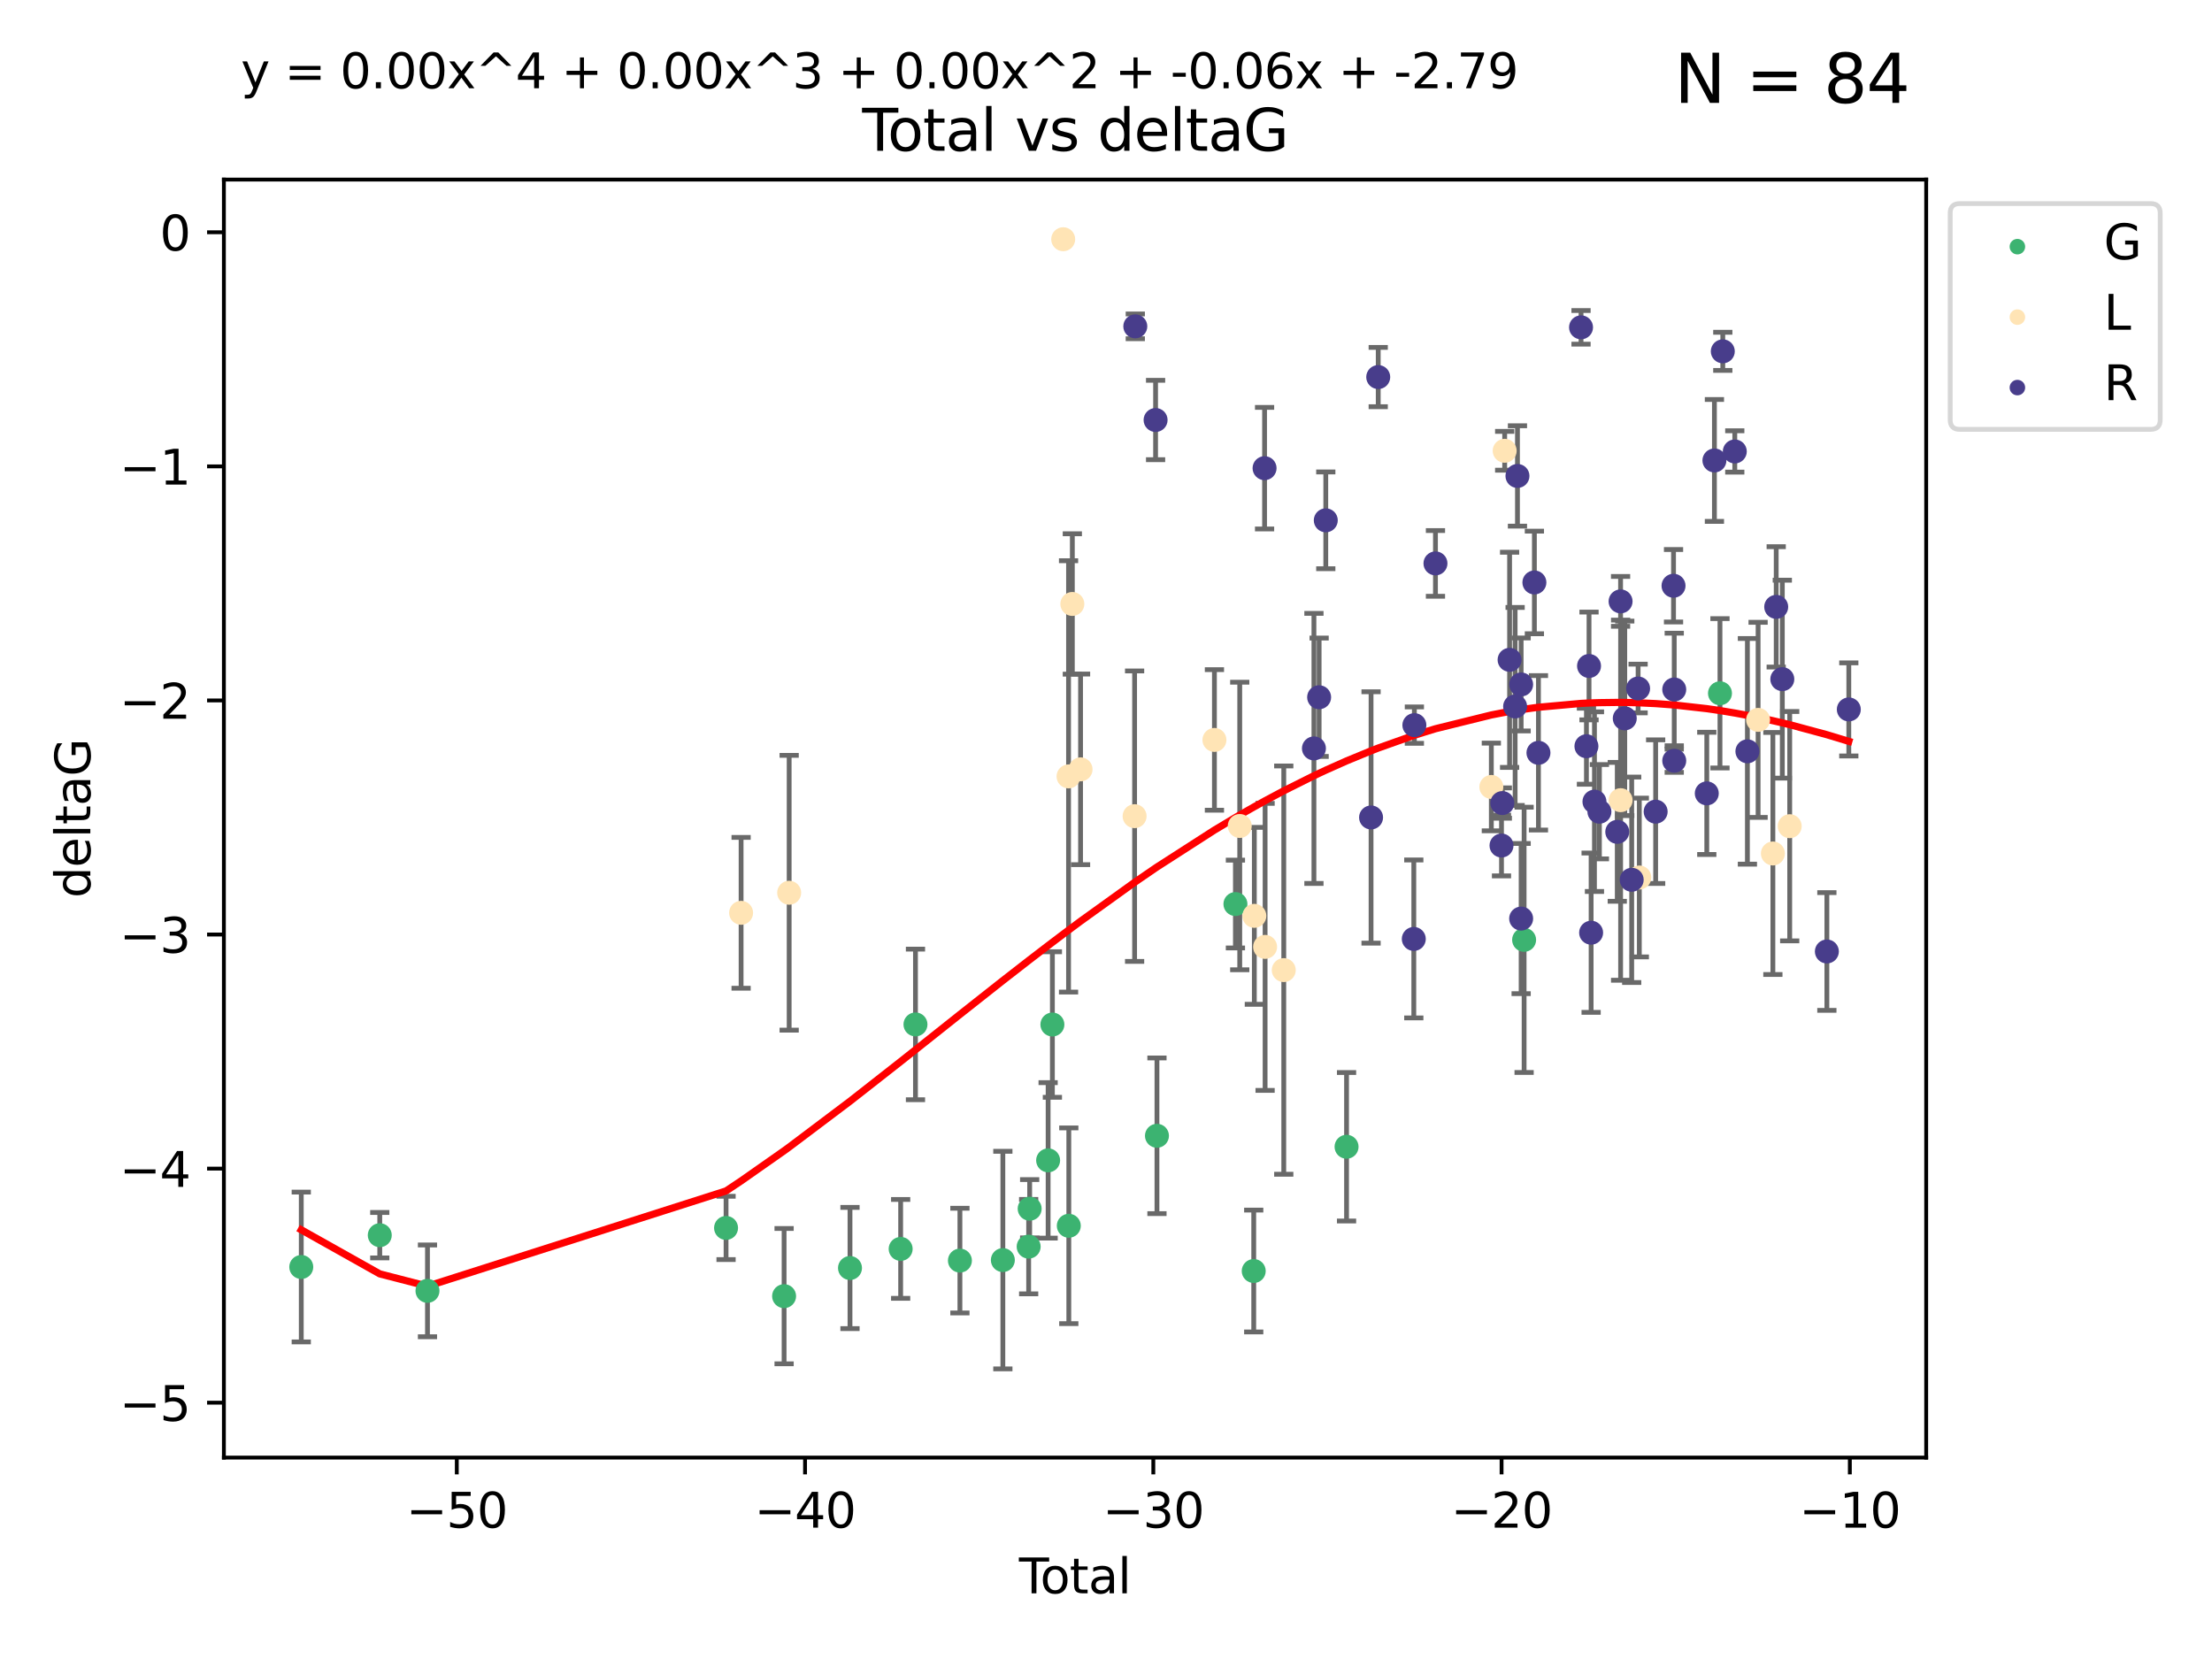 <?xml version="1.0" encoding="utf-8" standalone="no"?>
<!DOCTYPE svg PUBLIC "-//W3C//DTD SVG 1.1//EN"
  "http://www.w3.org/Graphics/SVG/1.1/DTD/svg11.dtd">
<svg xmlns:xlink="http://www.w3.org/1999/xlink" width="460.8pt" height="345.6pt" viewBox="0 0 460.8 345.6" xmlns="http://www.w3.org/2000/svg" version="1.1">
 <defs>
  <style type="text/css">*{stroke-linejoin: round; stroke-linecap: butt}</style>
 </defs>
 <g id="figure_1">
  <g id="patch_1">
   <path d="M 0 345.6 
L 460.8 345.6 
L 460.8 0 
L 0 0 
z
" style="fill: #ffffff"/>
  </g>
  <g id="axes_1">
   <g id="patch_2">
    <path d="M 46.64 303.64 
L 401.26 303.64 
L 401.26 37.411 
L 46.64 37.411 
z
" style="fill: #ffffff"/>
   </g>
   <g id="PathCollection_1">
    <defs>
     <path id="m60dd0d466d" d="M 0 1.118 
C 0.297 1.118 0.581 1 0.791 0.791 
C 1 0.581 1.118 0.297 1.118 0 
C 1.118 -0.297 1 -0.581 0.791 -0.791 
C 0.581 -1 0.297 -1.118 0 -1.118 
C -0.297 -1.118 -0.581 -1 -0.791 -0.791 
C -1 -0.581 -1.118 -0.297 -1.118 0 
C -1.118 0.297 -1 0.581 -0.791 0.791 
C -0.581 1 -0.297 1.118 0 1.118 
z
" style="stroke: #3cb371"/>
    </defs>
    <g clip-path="url(#pdf11067f6b)">
     <use xlink:href="#m60dd0d466d" x="62.759" y="263.938" style="fill: #3cb371; stroke: #3cb371"/>
     <use xlink:href="#m60dd0d466d" x="79.113" y="257.315" style="fill: #3cb371; stroke: #3cb371"/>
     <use xlink:href="#m60dd0d466d" x="89.052" y="268.912" style="fill: #3cb371; stroke: #3cb371"/>
     <use xlink:href="#m60dd0d466d" x="151.25" y="255.799" style="fill: #3cb371; stroke: #3cb371"/>
     <use xlink:href="#m60dd0d466d" x="163.341" y="270.012" style="fill: #3cb371; stroke: #3cb371"/>
     <use xlink:href="#m60dd0d466d" x="177.069" y="264.151" style="fill: #3cb371; stroke: #3cb371"/>
     <use xlink:href="#m60dd0d466d" x="187.623" y="260.17" style="fill: #3cb371; stroke: #3cb371"/>
     <use xlink:href="#m60dd0d466d" x="190.71" y="213.407" style="fill: #3cb371; stroke: #3cb371"/>
     <use xlink:href="#m60dd0d466d" x="199.968" y="262.605" style="fill: #3cb371; stroke: #3cb371"/>
     <use xlink:href="#m60dd0d466d" x="208.913" y="262.498" style="fill: #3cb371; stroke: #3cb371"/>
     <use xlink:href="#m60dd0d466d" x="214.288" y="259.698" style="fill: #3cb371; stroke: #3cb371"/>
     <use xlink:href="#m60dd0d466d" x="214.498" y="251.798" style="fill: #3cb371; stroke: #3cb371"/>
     <use xlink:href="#m60dd0d466d" x="218.344" y="241.724" style="fill: #3cb371; stroke: #3cb371"/>
     <use xlink:href="#m60dd0d466d" x="219.232" y="213.426" style="fill: #3cb371; stroke: #3cb371"/>
     <use xlink:href="#m60dd0d466d" x="222.651" y="255.352" style="fill: #3cb371; stroke: #3cb371"/>
     <use xlink:href="#m60dd0d466d" x="241.015" y="236.604" style="fill: #3cb371; stroke: #3cb371"/>
     <use xlink:href="#m60dd0d466d" x="257.362" y="188.329" style="fill: #3cb371; stroke: #3cb371"/>
     <use xlink:href="#m60dd0d466d" x="261.174" y="264.773" style="fill: #3cb371; stroke: #3cb371"/>
     <use xlink:href="#m60dd0d466d" x="280.512" y="238.89" style="fill: #3cb371; stroke: #3cb371"/>
     <use xlink:href="#m60dd0d466d" x="317.5" y="195.787" style="fill: #3cb371; stroke: #3cb371"/>
     <use xlink:href="#m60dd0d466d" x="358.303" y="144.423" style="fill: #3cb371; stroke: #3cb371"/>
    </g>
   </g>
   <g id="PathCollection_2">
    <defs>
     <path id="m209395b5e2" d="M 0 1.118 
C 0.297 1.118 0.581 1 0.791 0.791 
C 1 0.581 1.118 0.297 1.118 0 
C 1.118 -0.297 1 -0.581 0.791 -0.791 
C 0.581 -1 0.297 -1.118 0 -1.118 
C -0.297 -1.118 -0.581 -1 -0.791 -0.791 
C -1 -0.581 -1.118 -0.297 -1.118 0 
C -1.118 0.297 -1 0.581 -0.791 0.791 
C -0.581 1 -0.297 1.118 0 1.118 
z
" style="stroke: #ffe4b5"/>
    </defs>
    <g clip-path="url(#pdf11067f6b)">
     <use xlink:href="#m209395b5e2" x="154.385" y="190.156" style="fill: #ffe4b5; stroke: #ffe4b5"/>
     <use xlink:href="#m209395b5e2" x="164.397" y="185.975" style="fill: #ffe4b5; stroke: #ffe4b5"/>
     <use xlink:href="#m209395b5e2" x="221.484" y="49.835" style="fill: #ffe4b5; stroke: #ffe4b5"/>
     <use xlink:href="#m209395b5e2" x="222.598" y="161.739" style="fill: #ffe4b5; stroke: #ffe4b5"/>
     <use xlink:href="#m209395b5e2" x="223.388" y="125.816" style="fill: #ffe4b5; stroke: #ffe4b5"/>
     <use xlink:href="#m209395b5e2" x="225.1" y="160.269" style="fill: #ffe4b5; stroke: #ffe4b5"/>
     <use xlink:href="#m209395b5e2" x="236.359" y="170.023" style="fill: #ffe4b5; stroke: #ffe4b5"/>
     <use xlink:href="#m209395b5e2" x="252.988" y="154.14" style="fill: #ffe4b5; stroke: #ffe4b5"/>
     <use xlink:href="#m209395b5e2" x="258.261" y="172.069" style="fill: #ffe4b5; stroke: #ffe4b5"/>
     <use xlink:href="#m209395b5e2" x="261.302" y="190.787" style="fill: #ffe4b5; stroke: #ffe4b5"/>
     <use xlink:href="#m209395b5e2" x="263.544" y="197.254" style="fill: #ffe4b5; stroke: #ffe4b5"/>
     <use xlink:href="#m209395b5e2" x="267.431" y="202.09" style="fill: #ffe4b5; stroke: #ffe4b5"/>
     <use xlink:href="#m209395b5e2" x="310.673" y="163.936" style="fill: #ffe4b5; stroke: #ffe4b5"/>
     <use xlink:href="#m209395b5e2" x="313.452" y="93.906" style="fill: #ffe4b5; stroke: #ffe4b5"/>
     <use xlink:href="#m209395b5e2" x="337.604" y="166.692" style="fill: #ffe4b5; stroke: #ffe4b5"/>
     <use xlink:href="#m209395b5e2" x="341.501" y="182.8" style="fill: #ffe4b5; stroke: #ffe4b5"/>
     <use xlink:href="#m209395b5e2" x="366.245" y="149.963" style="fill: #ffe4b5; stroke: #ffe4b5"/>
     <use xlink:href="#m209395b5e2" x="369.324" y="177.796" style="fill: #ffe4b5; stroke: #ffe4b5"/>
     <use xlink:href="#m209395b5e2" x="372.829" y="172.11" style="fill: #ffe4b5; stroke: #ffe4b5"/>
    </g>
   </g>
   <g id="PathCollection_3">
    <defs>
     <path id="mc26a9c57dd" d="M 0 1.118 
C 0.297 1.118 0.581 1 0.791 0.791 
C 1 0.581 1.118 0.297 1.118 0 
C 1.118 -0.297 1 -0.581 0.791 -0.791 
C 0.581 -1 0.297 -1.118 0 -1.118 
C -0.297 -1.118 -0.581 -1 -0.791 -0.791 
C -1 -0.581 -1.118 -0.297 -1.118 0 
C -1.118 0.297 -1 0.581 -0.791 0.791 
C -0.581 1 -0.297 1.118 0 1.118 
z
" style="stroke: #483d8b"/>
    </defs>
    <g clip-path="url(#pdf11067f6b)">
     <use xlink:href="#mc26a9c57dd" x="236.503" y="67.984" style="fill: #483d8b; stroke: #483d8b"/>
     <use xlink:href="#mc26a9c57dd" x="240.73" y="87.494" style="fill: #483d8b; stroke: #483d8b"/>
     <use xlink:href="#mc26a9c57dd" x="263.433" y="97.529" style="fill: #483d8b; stroke: #483d8b"/>
     <use xlink:href="#mc26a9c57dd" x="273.716" y="155.908" style="fill: #483d8b; stroke: #483d8b"/>
     <use xlink:href="#mc26a9c57dd" x="274.799" y="145.25" style="fill: #483d8b; stroke: #483d8b"/>
     <use xlink:href="#mc26a9c57dd" x="276.185" y="108.394" style="fill: #483d8b; stroke: #483d8b"/>
     <use xlink:href="#mc26a9c57dd" x="285.617" y="170.29" style="fill: #483d8b; stroke: #483d8b"/>
     <use xlink:href="#mc26a9c57dd" x="287.11" y="78.55" style="fill: #483d8b; stroke: #483d8b"/>
     <use xlink:href="#mc26a9c57dd" x="294.52" y="195.597" style="fill: #483d8b; stroke: #483d8b"/>
     <use xlink:href="#mc26a9c57dd" x="294.639" y="151.059" style="fill: #483d8b; stroke: #483d8b"/>
     <use xlink:href="#mc26a9c57dd" x="299.033" y="117.366" style="fill: #483d8b; stroke: #483d8b"/>
     <use xlink:href="#mc26a9c57dd" x="312.79" y="176.138" style="fill: #483d8b; stroke: #483d8b"/>
     <use xlink:href="#mc26a9c57dd" x="312.963" y="167.291" style="fill: #483d8b; stroke: #483d8b"/>
     <use xlink:href="#mc26a9c57dd" x="314.476" y="137.454" style="fill: #483d8b; stroke: #483d8b"/>
     <use xlink:href="#mc26a9c57dd" x="315.628" y="147.164" style="fill: #483d8b; stroke: #483d8b"/>
     <use xlink:href="#mc26a9c57dd" x="316.115" y="99.15" style="fill: #483d8b; stroke: #483d8b"/>
     <use xlink:href="#mc26a9c57dd" x="316.88" y="142.585" style="fill: #483d8b; stroke: #483d8b"/>
     <use xlink:href="#mc26a9c57dd" x="316.882" y="191.355" style="fill: #483d8b; stroke: #483d8b"/>
     <use xlink:href="#mc26a9c57dd" x="319.642" y="121.337" style="fill: #483d8b; stroke: #483d8b"/>
     <use xlink:href="#mc26a9c57dd" x="320.488" y="156.826" style="fill: #483d8b; stroke: #483d8b"/>
     <use xlink:href="#mc26a9c57dd" x="329.358" y="68.191" style="fill: #483d8b; stroke: #483d8b"/>
     <use xlink:href="#mc26a9c57dd" x="330.484" y="155.454" style="fill: #483d8b; stroke: #483d8b"/>
     <use xlink:href="#mc26a9c57dd" x="331.025" y="138.736" style="fill: #483d8b; stroke: #483d8b"/>
     <use xlink:href="#mc26a9c57dd" x="331.459" y="194.298" style="fill: #483d8b; stroke: #483d8b"/>
     <use xlink:href="#mc26a9c57dd" x="332.155" y="166.997" style="fill: #483d8b; stroke: #483d8b"/>
     <use xlink:href="#mc26a9c57dd" x="333.187" y="169.093" style="fill: #483d8b; stroke: #483d8b"/>
     <use xlink:href="#mc26a9c57dd" x="336.907" y="173.289" style="fill: #483d8b; stroke: #483d8b"/>
     <use xlink:href="#mc26a9c57dd" x="337.596" y="125.279" style="fill: #483d8b; stroke: #483d8b"/>
     <use xlink:href="#mc26a9c57dd" x="338.468" y="149.647" style="fill: #483d8b; stroke: #483d8b"/>
     <use xlink:href="#mc26a9c57dd" x="339.912" y="183.274" style="fill: #483d8b; stroke: #483d8b"/>
     <use xlink:href="#mc26a9c57dd" x="341.248" y="143.428" style="fill: #483d8b; stroke: #483d8b"/>
     <use xlink:href="#mc26a9c57dd" x="344.903" y="169.083" style="fill: #483d8b; stroke: #483d8b"/>
     <use xlink:href="#mc26a9c57dd" x="348.627" y="122.023" style="fill: #483d8b; stroke: #483d8b"/>
     <use xlink:href="#mc26a9c57dd" x="348.774" y="158.478" style="fill: #483d8b; stroke: #483d8b"/>
     <use xlink:href="#mc26a9c57dd" x="348.775" y="143.632" style="fill: #483d8b; stroke: #483d8b"/>
     <use xlink:href="#mc26a9c57dd" x="355.554" y="165.273" style="fill: #483d8b; stroke: #483d8b"/>
     <use xlink:href="#mc26a9c57dd" x="357.146" y="95.919" style="fill: #483d8b; stroke: #483d8b"/>
     <use xlink:href="#mc26a9c57dd" x="358.89" y="73.189" style="fill: #483d8b; stroke: #483d8b"/>
     <use xlink:href="#mc26a9c57dd" x="361.389" y="94.047" style="fill: #483d8b; stroke: #483d8b"/>
     <use xlink:href="#mc26a9c57dd" x="364.017" y="156.515" style="fill: #483d8b; stroke: #483d8b"/>
     <use xlink:href="#mc26a9c57dd" x="370.016" y="126.421" style="fill: #483d8b; stroke: #483d8b"/>
     <use xlink:href="#mc26a9c57dd" x="371.288" y="141.479" style="fill: #483d8b; stroke: #483d8b"/>
     <use xlink:href="#mc26a9c57dd" x="380.571" y="198.209" style="fill: #483d8b; stroke: #483d8b"/>
     <use xlink:href="#mc26a9c57dd" x="385.141" y="147.786" style="fill: #483d8b; stroke: #483d8b"/>
    </g>
   </g>
   <g id="matplotlib.axis_1">
    <g id="xtick_1">
     <g id="line2d_1">
      <defs>
       <path id="m3386786244" d="M 0 0 
L 0 3.5 
" style="stroke: #000000; stroke-width: 0.8"/>
      </defs>
      <g>
       <use xlink:href="#m3386786244" x="95.158" y="303.64" style="stroke: #000000; stroke-width: 0.8"/>
      </g>
     </g>
     <g id="text_1">
      <!-- −50 -->
      <g transform="translate(84.605 318.238)scale(0.1 -0.1)">
       <defs>
        <path id="DejaVuSans-2212" d="M 678 2272 
L 4684 2272 
L 4684 1741 
L 678 1741 
L 678 2272 
z
" transform="scale(0.016)"/>
        <path id="DejaVuSans-35" d="M 691 4666 
L 3169 4666 
L 3169 4134 
L 1269 4134 
L 1269 2991 
Q 1406 3038 1543 3061 
Q 1681 3084 1819 3084 
Q 2600 3084 3056 2656 
Q 3513 2228 3513 1497 
Q 3513 744 3044 326 
Q 2575 -91 1722 -91 
Q 1428 -91 1123 -41 
Q 819 9 494 109 
L 494 744 
Q 775 591 1075 516 
Q 1375 441 1709 441 
Q 2250 441 2565 725 
Q 2881 1009 2881 1497 
Q 2881 1984 2565 2268 
Q 2250 2553 1709 2553 
Q 1456 2553 1204 2497 
Q 953 2441 691 2322 
L 691 4666 
z
" transform="scale(0.016)"/>
        <path id="DejaVuSans-30" d="M 2034 4250 
Q 1547 4250 1301 3770 
Q 1056 3291 1056 2328 
Q 1056 1369 1301 889 
Q 1547 409 2034 409 
Q 2525 409 2770 889 
Q 3016 1369 3016 2328 
Q 3016 3291 2770 3770 
Q 2525 4250 2034 4250 
z
M 2034 4750 
Q 2819 4750 3233 4129 
Q 3647 3509 3647 2328 
Q 3647 1150 3233 529 
Q 2819 -91 2034 -91 
Q 1250 -91 836 529 
Q 422 1150 422 2328 
Q 422 3509 836 4129 
Q 1250 4750 2034 4750 
z
" transform="scale(0.016)"/>
       </defs>
       <use xlink:href="#DejaVuSans-2212"/>
       <use xlink:href="#DejaVuSans-35" x="83.789"/>
       <use xlink:href="#DejaVuSans-30" x="147.412"/>
      </g>
     </g>
    </g>
    <g id="xtick_2">
     <g id="line2d_2">
      <g>
       <use xlink:href="#m3386786244" x="167.707" y="303.64" style="stroke: #000000; stroke-width: 0.8"/>
      </g>
     </g>
     <g id="text_2">
      <!-- −40 -->
      <g transform="translate(157.155 318.238)scale(0.1 -0.1)">
       <defs>
        <path id="DejaVuSans-34" d="M 2419 4116 
L 825 1625 
L 2419 1625 
L 2419 4116 
z
M 2253 4666 
L 3047 4666 
L 3047 1625 
L 3713 1625 
L 3713 1100 
L 3047 1100 
L 3047 0 
L 2419 0 
L 2419 1100 
L 313 1100 
L 313 1709 
L 2253 4666 
z
" transform="scale(0.016)"/>
       </defs>
       <use xlink:href="#DejaVuSans-2212"/>
       <use xlink:href="#DejaVuSans-34" x="83.789"/>
       <use xlink:href="#DejaVuSans-30" x="147.412"/>
      </g>
     </g>
    </g>
    <g id="xtick_3">
     <g id="line2d_3">
      <g>
       <use xlink:href="#m3386786244" x="240.257" y="303.64" style="stroke: #000000; stroke-width: 0.8"/>
      </g>
     </g>
     <g id="text_3">
      <!-- −30 -->
      <g transform="translate(229.704 318.238)scale(0.1 -0.1)">
       <defs>
        <path id="DejaVuSans-33" d="M 2597 2516 
Q 3050 2419 3304 2112 
Q 3559 1806 3559 1356 
Q 3559 666 3084 287 
Q 2609 -91 1734 -91 
Q 1441 -91 1130 -33 
Q 819 25 488 141 
L 488 750 
Q 750 597 1062 519 
Q 1375 441 1716 441 
Q 2309 441 2620 675 
Q 2931 909 2931 1356 
Q 2931 1769 2642 2001 
Q 2353 2234 1838 2234 
L 1294 2234 
L 1294 2753 
L 1863 2753 
Q 2328 2753 2575 2939 
Q 2822 3125 2822 3475 
Q 2822 3834 2567 4026 
Q 2313 4219 1838 4219 
Q 1578 4219 1281 4162 
Q 984 4106 628 3988 
L 628 4550 
Q 988 4650 1302 4700 
Q 1616 4750 1894 4750 
Q 2613 4750 3031 4423 
Q 3450 4097 3450 3541 
Q 3450 3153 3228 2886 
Q 3006 2619 2597 2516 
z
" transform="scale(0.016)"/>
       </defs>
       <use xlink:href="#DejaVuSans-2212"/>
       <use xlink:href="#DejaVuSans-33" x="83.789"/>
       <use xlink:href="#DejaVuSans-30" x="147.412"/>
      </g>
     </g>
    </g>
    <g id="xtick_4">
     <g id="line2d_4">
      <g>
       <use xlink:href="#m3386786244" x="312.806" y="303.64" style="stroke: #000000; stroke-width: 0.8"/>
      </g>
     </g>
     <g id="text_4">
      <!-- −20 -->
      <g transform="translate(302.254 318.238)scale(0.1 -0.1)">
       <defs>
        <path id="DejaVuSans-32" d="M 1228 531 
L 3431 531 
L 3431 0 
L 469 0 
L 469 531 
Q 828 903 1448 1529 
Q 2069 2156 2228 2338 
Q 2531 2678 2651 2914 
Q 2772 3150 2772 3378 
Q 2772 3750 2511 3984 
Q 2250 4219 1831 4219 
Q 1534 4219 1204 4116 
Q 875 4013 500 3803 
L 500 4441 
Q 881 4594 1212 4672 
Q 1544 4750 1819 4750 
Q 2544 4750 2975 4387 
Q 3406 4025 3406 3419 
Q 3406 3131 3298 2873 
Q 3191 2616 2906 2266 
Q 2828 2175 2409 1742 
Q 1991 1309 1228 531 
z
" transform="scale(0.016)"/>
       </defs>
       <use xlink:href="#DejaVuSans-2212"/>
       <use xlink:href="#DejaVuSans-32" x="83.789"/>
       <use xlink:href="#DejaVuSans-30" x="147.412"/>
      </g>
     </g>
    </g>
    <g id="xtick_5">
     <g id="line2d_5">
      <g>
       <use xlink:href="#m3386786244" x="385.356" y="303.64" style="stroke: #000000; stroke-width: 0.8"/>
      </g>
     </g>
     <g id="text_5">
      <!-- −10 -->
      <g transform="translate(374.803 318.238)scale(0.1 -0.1)">
       <defs>
        <path id="DejaVuSans-31" d="M 794 531 
L 1825 531 
L 1825 4091 
L 703 3866 
L 703 4441 
L 1819 4666 
L 2450 4666 
L 2450 531 
L 3481 531 
L 3481 0 
L 794 0 
L 794 531 
z
" transform="scale(0.016)"/>
       </defs>
       <use xlink:href="#DejaVuSans-2212"/>
       <use xlink:href="#DejaVuSans-31" x="83.789"/>
       <use xlink:href="#DejaVuSans-30" x="147.412"/>
      </g>
     </g>
    </g>
    <g id="text_6">
     <!-- Total -->
     <g transform="translate(212.273 331.917)scale(0.1 -0.1)">
      <defs>
       <path id="DejaVuSans-54" d="M -19 4666 
L 3928 4666 
L 3928 4134 
L 2272 4134 
L 2272 0 
L 1638 0 
L 1638 4134 
L -19 4134 
L -19 4666 
z
" transform="scale(0.016)"/>
       <path id="DejaVuSans-6f" d="M 1959 3097 
Q 1497 3097 1228 2736 
Q 959 2375 959 1747 
Q 959 1119 1226 758 
Q 1494 397 1959 397 
Q 2419 397 2687 759 
Q 2956 1122 2956 1747 
Q 2956 2369 2687 2733 
Q 2419 3097 1959 3097 
z
M 1959 3584 
Q 2709 3584 3137 3096 
Q 3566 2609 3566 1747 
Q 3566 888 3137 398 
Q 2709 -91 1959 -91 
Q 1206 -91 779 398 
Q 353 888 353 1747 
Q 353 2609 779 3096 
Q 1206 3584 1959 3584 
z
" transform="scale(0.016)"/>
       <path id="DejaVuSans-74" d="M 1172 4494 
L 1172 3500 
L 2356 3500 
L 2356 3053 
L 1172 3053 
L 1172 1153 
Q 1172 725 1289 603 
Q 1406 481 1766 481 
L 2356 481 
L 2356 0 
L 1766 0 
Q 1100 0 847 248 
Q 594 497 594 1153 
L 594 3053 
L 172 3053 
L 172 3500 
L 594 3500 
L 594 4494 
L 1172 4494 
z
" transform="scale(0.016)"/>
       <path id="DejaVuSans-61" d="M 2194 1759 
Q 1497 1759 1228 1600 
Q 959 1441 959 1056 
Q 959 750 1161 570 
Q 1363 391 1709 391 
Q 2188 391 2477 730 
Q 2766 1069 2766 1631 
L 2766 1759 
L 2194 1759 
z
M 3341 1997 
L 3341 0 
L 2766 0 
L 2766 531 
Q 2569 213 2275 61 
Q 1981 -91 1556 -91 
Q 1019 -91 701 211 
Q 384 513 384 1019 
Q 384 1609 779 1909 
Q 1175 2209 1959 2209 
L 2766 2209 
L 2766 2266 
Q 2766 2663 2505 2880 
Q 2244 3097 1772 3097 
Q 1472 3097 1187 3025 
Q 903 2953 641 2809 
L 641 3341 
Q 956 3463 1253 3523 
Q 1550 3584 1831 3584 
Q 2591 3584 2966 3190 
Q 3341 2797 3341 1997 
z
" transform="scale(0.016)"/>
       <path id="DejaVuSans-6c" d="M 603 4863 
L 1178 4863 
L 1178 0 
L 603 0 
L 603 4863 
z
" transform="scale(0.016)"/>
      </defs>
      <use xlink:href="#DejaVuSans-54"/>
      <use xlink:href="#DejaVuSans-6f" x="44.084"/>
      <use xlink:href="#DejaVuSans-74" x="105.266"/>
      <use xlink:href="#DejaVuSans-61" x="144.475"/>
      <use xlink:href="#DejaVuSans-6c" x="205.754"/>
     </g>
    </g>
   </g>
   <g id="matplotlib.axis_2">
    <g id="ytick_1">
     <g id="line2d_6">
      <defs>
       <path id="mfcac7d6d0b" d="M 0 0 
L -3.5 0 
" style="stroke: #000000; stroke-width: 0.8"/>
      </defs>
      <g>
       <use xlink:href="#mfcac7d6d0b" x="46.64" y="292.207" style="stroke: #000000; stroke-width: 0.8"/>
      </g>
     </g>
     <g id="text_7">
      <!-- −5 -->
      <g transform="translate(24.898 296.006)scale(0.1 -0.1)">
       <use xlink:href="#DejaVuSans-2212"/>
       <use xlink:href="#DejaVuSans-35" x="83.789"/>
      </g>
     </g>
    </g>
    <g id="ytick_2">
     <g id="line2d_7">
      <g>
       <use xlink:href="#mfcac7d6d0b" x="46.64" y="243.443" style="stroke: #000000; stroke-width: 0.8"/>
      </g>
     </g>
     <g id="text_8">
      <!-- −4 -->
      <g transform="translate(24.898 247.242)scale(0.1 -0.1)">
       <use xlink:href="#DejaVuSans-2212"/>
       <use xlink:href="#DejaVuSans-34" x="83.789"/>
      </g>
     </g>
    </g>
    <g id="ytick_3">
     <g id="line2d_8">
      <g>
       <use xlink:href="#mfcac7d6d0b" x="46.64" y="194.679" style="stroke: #000000; stroke-width: 0.8"/>
      </g>
     </g>
     <g id="text_9">
      <!-- −3 -->
      <g transform="translate(24.898 198.478)scale(0.1 -0.1)">
       <use xlink:href="#DejaVuSans-2212"/>
       <use xlink:href="#DejaVuSans-33" x="83.789"/>
      </g>
     </g>
    </g>
    <g id="ytick_4">
     <g id="line2d_9">
      <g>
       <use xlink:href="#mfcac7d6d0b" x="46.64" y="145.915" style="stroke: #000000; stroke-width: 0.8"/>
      </g>
     </g>
     <g id="text_10">
      <!-- −2 -->
      <g transform="translate(24.898 149.715)scale(0.1 -0.1)">
       <use xlink:href="#DejaVuSans-2212"/>
       <use xlink:href="#DejaVuSans-32" x="83.789"/>
      </g>
     </g>
    </g>
    <g id="ytick_5">
     <g id="line2d_10">
      <g>
       <use xlink:href="#mfcac7d6d0b" x="46.64" y="97.152" style="stroke: #000000; stroke-width: 0.8"/>
      </g>
     </g>
     <g id="text_11">
      <!-- −1 -->
      <g transform="translate(24.898 100.951)scale(0.1 -0.1)">
       <use xlink:href="#DejaVuSans-2212"/>
       <use xlink:href="#DejaVuSans-31" x="83.789"/>
      </g>
     </g>
    </g>
    <g id="ytick_6">
     <g id="line2d_11">
      <g>
       <use xlink:href="#mfcac7d6d0b" x="46.64" y="48.388" style="stroke: #000000; stroke-width: 0.8"/>
      </g>
     </g>
     <g id="text_12">
      <!-- 0 -->
      <g transform="translate(33.278 52.187)scale(0.1 -0.1)">
       <use xlink:href="#DejaVuSans-30"/>
      </g>
     </g>
    </g>
    <g id="text_13">
     <!-- deltaG -->
     <g transform="translate(18.818 187.064)rotate(-90)scale(0.1 -0.1)">
      <defs>
       <path id="DejaVuSans-64" d="M 2906 2969 
L 2906 4863 
L 3481 4863 
L 3481 0 
L 2906 0 
L 2906 525 
Q 2725 213 2448 61 
Q 2172 -91 1784 -91 
Q 1150 -91 751 415 
Q 353 922 353 1747 
Q 353 2572 751 3078 
Q 1150 3584 1784 3584 
Q 2172 3584 2448 3432 
Q 2725 3281 2906 2969 
z
M 947 1747 
Q 947 1113 1208 752 
Q 1469 391 1925 391 
Q 2381 391 2643 752 
Q 2906 1113 2906 1747 
Q 2906 2381 2643 2742 
Q 2381 3103 1925 3103 
Q 1469 3103 1208 2742 
Q 947 2381 947 1747 
z
" transform="scale(0.016)"/>
       <path id="DejaVuSans-65" d="M 3597 1894 
L 3597 1613 
L 953 1613 
Q 991 1019 1311 708 
Q 1631 397 2203 397 
Q 2534 397 2845 478 
Q 3156 559 3463 722 
L 3463 178 
Q 3153 47 2828 -22 
Q 2503 -91 2169 -91 
Q 1331 -91 842 396 
Q 353 884 353 1716 
Q 353 2575 817 3079 
Q 1281 3584 2069 3584 
Q 2775 3584 3186 3129 
Q 3597 2675 3597 1894 
z
M 3022 2063 
Q 3016 2534 2758 2815 
Q 2500 3097 2075 3097 
Q 1594 3097 1305 2825 
Q 1016 2553 972 2059 
L 3022 2063 
z
" transform="scale(0.016)"/>
       <path id="DejaVuSans-47" d="M 3809 666 
L 3809 1919 
L 2778 1919 
L 2778 2438 
L 4434 2438 
L 4434 434 
Q 4069 175 3628 42 
Q 3188 -91 2688 -91 
Q 1594 -91 976 548 
Q 359 1188 359 2328 
Q 359 3472 976 4111 
Q 1594 4750 2688 4750 
Q 3144 4750 3555 4637 
Q 3966 4525 4313 4306 
L 4313 3634 
Q 3963 3931 3569 4081 
Q 3175 4231 2741 4231 
Q 1884 4231 1454 3753 
Q 1025 3275 1025 2328 
Q 1025 1384 1454 906 
Q 1884 428 2741 428 
Q 3075 428 3337 486 
Q 3600 544 3809 666 
z
" transform="scale(0.016)"/>
      </defs>
      <use xlink:href="#DejaVuSans-64"/>
      <use xlink:href="#DejaVuSans-65" x="63.477"/>
      <use xlink:href="#DejaVuSans-6c" x="125"/>
      <use xlink:href="#DejaVuSans-74" x="152.783"/>
      <use xlink:href="#DejaVuSans-61" x="191.992"/>
      <use xlink:href="#DejaVuSans-47" x="253.271"/>
     </g>
    </g>
   </g>
   <g id="LineCollection_1">
    <path d="M 62.759 279.544 
L 62.759 248.332 
" clip-path="url(#pdf11067f6b)" style="fill: none; stroke: #696969"/>
    <path d="M 79.113 262.048 
L 79.113 252.582 
" clip-path="url(#pdf11067f6b)" style="fill: none; stroke: #696969"/>
    <path d="M 89.052 278.472 
L 89.052 259.352 
" clip-path="url(#pdf11067f6b)" style="fill: none; stroke: #696969"/>
    <path d="M 151.25 262.394 
L 151.25 249.204 
" clip-path="url(#pdf11067f6b)" style="fill: none; stroke: #696969"/>
    <path d="M 163.341 284.105 
L 163.341 255.918 
" clip-path="url(#pdf11067f6b)" style="fill: none; stroke: #696969"/>
    <path d="M 177.069 276.777 
L 177.069 251.524 
" clip-path="url(#pdf11067f6b)" style="fill: none; stroke: #696969"/>
    <path d="M 187.623 270.468 
L 187.623 249.872 
" clip-path="url(#pdf11067f6b)" style="fill: none; stroke: #696969"/>
    <path d="M 190.71 229.092 
L 190.71 197.721 
" clip-path="url(#pdf11067f6b)" style="fill: none; stroke: #696969"/>
    <path d="M 199.968 273.511 
L 199.968 251.699 
" clip-path="url(#pdf11067f6b)" style="fill: none; stroke: #696969"/>
    <path d="M 208.913 285.159 
L 208.913 239.836 
" clip-path="url(#pdf11067f6b)" style="fill: none; stroke: #696969"/>
    <path d="M 214.288 269.531 
L 214.288 249.865 
" clip-path="url(#pdf11067f6b)" style="fill: none; stroke: #696969"/>
    <path d="M 214.498 257.87 
L 214.498 245.727 
" clip-path="url(#pdf11067f6b)" style="fill: none; stroke: #696969"/>
    <path d="M 218.344 257.916 
L 218.344 225.532 
" clip-path="url(#pdf11067f6b)" style="fill: none; stroke: #696969"/>
    <path d="M 219.232 228.585 
L 219.232 198.267 
" clip-path="url(#pdf11067f6b)" style="fill: none; stroke: #696969"/>
    <path d="M 222.651 275.737 
L 222.651 234.968 
" clip-path="url(#pdf11067f6b)" style="fill: none; stroke: #696969"/>
    <path d="M 241.015 252.817 
L 241.015 220.391 
" clip-path="url(#pdf11067f6b)" style="fill: none; stroke: #696969"/>
    <path d="M 257.362 197.475 
L 257.362 179.183 
" clip-path="url(#pdf11067f6b)" style="fill: none; stroke: #696969"/>
    <path d="M 261.174 277.467 
L 261.174 252.079 
" clip-path="url(#pdf11067f6b)" style="fill: none; stroke: #696969"/>
    <path d="M 280.512 254.354 
L 280.512 223.427 
" clip-path="url(#pdf11067f6b)" style="fill: none; stroke: #696969"/>
    <path d="M 317.5 223.418 
L 317.5 168.156 
" clip-path="url(#pdf11067f6b)" style="fill: none; stroke: #696969"/>
    <path d="M 358.303 159.98 
L 358.303 128.866 
" clip-path="url(#pdf11067f6b)" style="fill: none; stroke: #696969"/>
   </g>
   <g id="line2d_12">
    <defs>
     <path id="m1fcf5f2b28" d="M 2 0 
L -2 -0 
" style="stroke: #696969"/>
    </defs>
    <g clip-path="url(#pdf11067f6b)">
     <use xlink:href="#m1fcf5f2b28" x="62.759" y="279.544" style="fill: #696969; stroke: #696969"/>
     <use xlink:href="#m1fcf5f2b28" x="79.113" y="262.048" style="fill: #696969; stroke: #696969"/>
     <use xlink:href="#m1fcf5f2b28" x="89.052" y="278.472" style="fill: #696969; stroke: #696969"/>
     <use xlink:href="#m1fcf5f2b28" x="151.25" y="262.394" style="fill: #696969; stroke: #696969"/>
     <use xlink:href="#m1fcf5f2b28" x="163.341" y="284.105" style="fill: #696969; stroke: #696969"/>
     <use xlink:href="#m1fcf5f2b28" x="177.069" y="276.777" style="fill: #696969; stroke: #696969"/>
     <use xlink:href="#m1fcf5f2b28" x="187.623" y="270.468" style="fill: #696969; stroke: #696969"/>
     <use xlink:href="#m1fcf5f2b28" x="190.71" y="229.092" style="fill: #696969; stroke: #696969"/>
     <use xlink:href="#m1fcf5f2b28" x="199.968" y="273.511" style="fill: #696969; stroke: #696969"/>
     <use xlink:href="#m1fcf5f2b28" x="208.913" y="285.159" style="fill: #696969; stroke: #696969"/>
     <use xlink:href="#m1fcf5f2b28" x="214.288" y="269.531" style="fill: #696969; stroke: #696969"/>
     <use xlink:href="#m1fcf5f2b28" x="214.498" y="257.87" style="fill: #696969; stroke: #696969"/>
     <use xlink:href="#m1fcf5f2b28" x="218.344" y="257.916" style="fill: #696969; stroke: #696969"/>
     <use xlink:href="#m1fcf5f2b28" x="219.232" y="228.585" style="fill: #696969; stroke: #696969"/>
     <use xlink:href="#m1fcf5f2b28" x="222.651" y="275.737" style="fill: #696969; stroke: #696969"/>
     <use xlink:href="#m1fcf5f2b28" x="241.015" y="252.817" style="fill: #696969; stroke: #696969"/>
     <use xlink:href="#m1fcf5f2b28" x="257.362" y="197.475" style="fill: #696969; stroke: #696969"/>
     <use xlink:href="#m1fcf5f2b28" x="261.174" y="277.467" style="fill: #696969; stroke: #696969"/>
     <use xlink:href="#m1fcf5f2b28" x="280.512" y="254.354" style="fill: #696969; stroke: #696969"/>
     <use xlink:href="#m1fcf5f2b28" x="317.5" y="223.418" style="fill: #696969; stroke: #696969"/>
     <use xlink:href="#m1fcf5f2b28" x="358.303" y="159.98" style="fill: #696969; stroke: #696969"/>
    </g>
   </g>
   <g id="line2d_13">
    <g clip-path="url(#pdf11067f6b)">
     <use xlink:href="#m1fcf5f2b28" x="62.759" y="248.332" style="fill: #696969; stroke: #696969"/>
     <use xlink:href="#m1fcf5f2b28" x="79.113" y="252.582" style="fill: #696969; stroke: #696969"/>
     <use xlink:href="#m1fcf5f2b28" x="89.052" y="259.352" style="fill: #696969; stroke: #696969"/>
     <use xlink:href="#m1fcf5f2b28" x="151.25" y="249.204" style="fill: #696969; stroke: #696969"/>
     <use xlink:href="#m1fcf5f2b28" x="163.341" y="255.918" style="fill: #696969; stroke: #696969"/>
     <use xlink:href="#m1fcf5f2b28" x="177.069" y="251.524" style="fill: #696969; stroke: #696969"/>
     <use xlink:href="#m1fcf5f2b28" x="187.623" y="249.872" style="fill: #696969; stroke: #696969"/>
     <use xlink:href="#m1fcf5f2b28" x="190.71" y="197.721" style="fill: #696969; stroke: #696969"/>
     <use xlink:href="#m1fcf5f2b28" x="199.968" y="251.699" style="fill: #696969; stroke: #696969"/>
     <use xlink:href="#m1fcf5f2b28" x="208.913" y="239.836" style="fill: #696969; stroke: #696969"/>
     <use xlink:href="#m1fcf5f2b28" x="214.288" y="249.865" style="fill: #696969; stroke: #696969"/>
     <use xlink:href="#m1fcf5f2b28" x="214.498" y="245.727" style="fill: #696969; stroke: #696969"/>
     <use xlink:href="#m1fcf5f2b28" x="218.344" y="225.532" style="fill: #696969; stroke: #696969"/>
     <use xlink:href="#m1fcf5f2b28" x="219.232" y="198.267" style="fill: #696969; stroke: #696969"/>
     <use xlink:href="#m1fcf5f2b28" x="222.651" y="234.968" style="fill: #696969; stroke: #696969"/>
     <use xlink:href="#m1fcf5f2b28" x="241.015" y="220.391" style="fill: #696969; stroke: #696969"/>
     <use xlink:href="#m1fcf5f2b28" x="257.362" y="179.183" style="fill: #696969; stroke: #696969"/>
     <use xlink:href="#m1fcf5f2b28" x="261.174" y="252.079" style="fill: #696969; stroke: #696969"/>
     <use xlink:href="#m1fcf5f2b28" x="280.512" y="223.427" style="fill: #696969; stroke: #696969"/>
     <use xlink:href="#m1fcf5f2b28" x="317.5" y="168.156" style="fill: #696969; stroke: #696969"/>
     <use xlink:href="#m1fcf5f2b28" x="358.303" y="128.866" style="fill: #696969; stroke: #696969"/>
    </g>
   </g>
   <g id="LineCollection_2">
    <path d="M 154.385 205.863 
L 154.385 174.449 
" clip-path="url(#pdf11067f6b)" style="fill: none; stroke: #696969"/>
    <path d="M 164.397 214.599 
L 164.397 157.35 
" clip-path="url(#pdf11067f6b)" style="fill: none; stroke: #696969"/>
    <path d="M 221.484 50.157 
L 221.484 49.513 
" clip-path="url(#pdf11067f6b)" style="fill: none; stroke: #696969"/>
    <path d="M 222.598 206.669 
L 222.598 116.808 
" clip-path="url(#pdf11067f6b)" style="fill: none; stroke: #696969"/>
    <path d="M 223.388 140.438 
L 223.388 111.195 
" clip-path="url(#pdf11067f6b)" style="fill: none; stroke: #696969"/>
    <path d="M 225.1 180.124 
L 225.1 140.414 
" clip-path="url(#pdf11067f6b)" style="fill: none; stroke: #696969"/>
    <path d="M 236.359 200.278 
L 236.359 139.767 
" clip-path="url(#pdf11067f6b)" style="fill: none; stroke: #696969"/>
    <path d="M 252.988 168.778 
L 252.988 139.503 
" clip-path="url(#pdf11067f6b)" style="fill: none; stroke: #696969"/>
    <path d="M 258.261 202.019 
L 258.261 142.12 
" clip-path="url(#pdf11067f6b)" style="fill: none; stroke: #696969"/>
    <path d="M 261.302 209.217 
L 261.302 172.358 
" clip-path="url(#pdf11067f6b)" style="fill: none; stroke: #696969"/>
    <path d="M 263.544 227.151 
L 263.544 167.356 
" clip-path="url(#pdf11067f6b)" style="fill: none; stroke: #696969"/>
    <path d="M 267.431 244.618 
L 267.431 159.562 
" clip-path="url(#pdf11067f6b)" style="fill: none; stroke: #696969"/>
    <path d="M 310.673 173.068 
L 310.673 154.805 
" clip-path="url(#pdf11067f6b)" style="fill: none; stroke: #696969"/>
    <path d="M 313.452 97.949 
L 313.452 89.863 
" clip-path="url(#pdf11067f6b)" style="fill: none; stroke: #696969"/>
    <path d="M 337.604 204.203 
L 337.604 129.18 
" clip-path="url(#pdf11067f6b)" style="fill: none; stroke: #696969"/>
    <path d="M 341.501 199.34 
L 341.501 166.26 
" clip-path="url(#pdf11067f6b)" style="fill: none; stroke: #696969"/>
    <path d="M 366.245 170.285 
L 366.245 129.64 
" clip-path="url(#pdf11067f6b)" style="fill: none; stroke: #696969"/>
    <path d="M 369.324 203.004 
L 369.324 152.589 
" clip-path="url(#pdf11067f6b)" style="fill: none; stroke: #696969"/>
    <path d="M 372.829 196.003 
L 372.829 148.217 
" clip-path="url(#pdf11067f6b)" style="fill: none; stroke: #696969"/>
   </g>
   <g id="line2d_14">
    <g clip-path="url(#pdf11067f6b)">
     <use xlink:href="#m1fcf5f2b28" x="154.385" y="205.863" style="fill: #696969; stroke: #696969"/>
     <use xlink:href="#m1fcf5f2b28" x="164.397" y="214.599" style="fill: #696969; stroke: #696969"/>
     <use xlink:href="#m1fcf5f2b28" x="221.484" y="50.157" style="fill: #696969; stroke: #696969"/>
     <use xlink:href="#m1fcf5f2b28" x="222.598" y="206.669" style="fill: #696969; stroke: #696969"/>
     <use xlink:href="#m1fcf5f2b28" x="223.388" y="140.438" style="fill: #696969; stroke: #696969"/>
     <use xlink:href="#m1fcf5f2b28" x="225.1" y="180.124" style="fill: #696969; stroke: #696969"/>
     <use xlink:href="#m1fcf5f2b28" x="236.359" y="200.278" style="fill: #696969; stroke: #696969"/>
     <use xlink:href="#m1fcf5f2b28" x="252.988" y="168.778" style="fill: #696969; stroke: #696969"/>
     <use xlink:href="#m1fcf5f2b28" x="258.261" y="202.019" style="fill: #696969; stroke: #696969"/>
     <use xlink:href="#m1fcf5f2b28" x="261.302" y="209.217" style="fill: #696969; stroke: #696969"/>
     <use xlink:href="#m1fcf5f2b28" x="263.544" y="227.151" style="fill: #696969; stroke: #696969"/>
     <use xlink:href="#m1fcf5f2b28" x="267.431" y="244.618" style="fill: #696969; stroke: #696969"/>
     <use xlink:href="#m1fcf5f2b28" x="310.673" y="173.068" style="fill: #696969; stroke: #696969"/>
     <use xlink:href="#m1fcf5f2b28" x="313.452" y="97.949" style="fill: #696969; stroke: #696969"/>
     <use xlink:href="#m1fcf5f2b28" x="337.604" y="204.203" style="fill: #696969; stroke: #696969"/>
     <use xlink:href="#m1fcf5f2b28" x="341.501" y="199.34" style="fill: #696969; stroke: #696969"/>
     <use xlink:href="#m1fcf5f2b28" x="366.245" y="170.285" style="fill: #696969; stroke: #696969"/>
     <use xlink:href="#m1fcf5f2b28" x="369.324" y="203.004" style="fill: #696969; stroke: #696969"/>
     <use xlink:href="#m1fcf5f2b28" x="372.829" y="196.003" style="fill: #696969; stroke: #696969"/>
    </g>
   </g>
   <g id="line2d_15">
    <g clip-path="url(#pdf11067f6b)">
     <use xlink:href="#m1fcf5f2b28" x="154.385" y="174.449" style="fill: #696969; stroke: #696969"/>
     <use xlink:href="#m1fcf5f2b28" x="164.397" y="157.35" style="fill: #696969; stroke: #696969"/>
     <use xlink:href="#m1fcf5f2b28" x="221.484" y="49.513" style="fill: #696969; stroke: #696969"/>
     <use xlink:href="#m1fcf5f2b28" x="222.598" y="116.808" style="fill: #696969; stroke: #696969"/>
     <use xlink:href="#m1fcf5f2b28" x="223.388" y="111.195" style="fill: #696969; stroke: #696969"/>
     <use xlink:href="#m1fcf5f2b28" x="225.1" y="140.414" style="fill: #696969; stroke: #696969"/>
     <use xlink:href="#m1fcf5f2b28" x="236.359" y="139.767" style="fill: #696969; stroke: #696969"/>
     <use xlink:href="#m1fcf5f2b28" x="252.988" y="139.503" style="fill: #696969; stroke: #696969"/>
     <use xlink:href="#m1fcf5f2b28" x="258.261" y="142.12" style="fill: #696969; stroke: #696969"/>
     <use xlink:href="#m1fcf5f2b28" x="261.302" y="172.358" style="fill: #696969; stroke: #696969"/>
     <use xlink:href="#m1fcf5f2b28" x="263.544" y="167.356" style="fill: #696969; stroke: #696969"/>
     <use xlink:href="#m1fcf5f2b28" x="267.431" y="159.562" style="fill: #696969; stroke: #696969"/>
     <use xlink:href="#m1fcf5f2b28" x="310.673" y="154.805" style="fill: #696969; stroke: #696969"/>
     <use xlink:href="#m1fcf5f2b28" x="313.452" y="89.863" style="fill: #696969; stroke: #696969"/>
     <use xlink:href="#m1fcf5f2b28" x="337.604" y="129.18" style="fill: #696969; stroke: #696969"/>
     <use xlink:href="#m1fcf5f2b28" x="341.501" y="166.26" style="fill: #696969; stroke: #696969"/>
     <use xlink:href="#m1fcf5f2b28" x="366.245" y="129.64" style="fill: #696969; stroke: #696969"/>
     <use xlink:href="#m1fcf5f2b28" x="369.324" y="152.589" style="fill: #696969; stroke: #696969"/>
     <use xlink:href="#m1fcf5f2b28" x="372.829" y="148.217" style="fill: #696969; stroke: #696969"/>
    </g>
   </g>
   <g id="LineCollection_3">
    <path d="M 236.503 70.565 
L 236.503 65.403 
" clip-path="url(#pdf11067f6b)" style="fill: none; stroke: #696969"/>
    <path d="M 240.73 95.759 
L 240.73 79.229 
" clip-path="url(#pdf11067f6b)" style="fill: none; stroke: #696969"/>
    <path d="M 263.433 110.193 
L 263.433 84.866 
" clip-path="url(#pdf11067f6b)" style="fill: none; stroke: #696969"/>
    <path d="M 273.716 184.036 
L 273.716 127.78 
" clip-path="url(#pdf11067f6b)" style="fill: none; stroke: #696969"/>
    <path d="M 274.799 157.58 
L 274.799 132.921 
" clip-path="url(#pdf11067f6b)" style="fill: none; stroke: #696969"/>
    <path d="M 276.185 118.472 
L 276.185 98.315 
" clip-path="url(#pdf11067f6b)" style="fill: none; stroke: #696969"/>
    <path d="M 285.617 196.474 
L 285.617 144.107 
" clip-path="url(#pdf11067f6b)" style="fill: none; stroke: #696969"/>
    <path d="M 287.11 84.725 
L 287.11 72.374 
" clip-path="url(#pdf11067f6b)" style="fill: none; stroke: #696969"/>
    <path d="M 294.52 212.045 
L 294.52 179.148 
" clip-path="url(#pdf11067f6b)" style="fill: none; stroke: #696969"/>
    <path d="M 294.639 154.849 
L 294.639 147.269 
" clip-path="url(#pdf11067f6b)" style="fill: none; stroke: #696969"/>
    <path d="M 299.033 124.21 
L 299.033 110.522 
" clip-path="url(#pdf11067f6b)" style="fill: none; stroke: #696969"/>
    <path d="M 312.79 182.465 
L 312.79 169.811 
" clip-path="url(#pdf11067f6b)" style="fill: none; stroke: #696969"/>
    <path d="M 312.963 170.453 
L 312.963 164.13 
" clip-path="url(#pdf11067f6b)" style="fill: none; stroke: #696969"/>
    <path d="M 314.476 159.868 
L 314.476 115.039 
" clip-path="url(#pdf11067f6b)" style="fill: none; stroke: #696969"/>
    <path d="M 315.628 167.786 
L 315.628 126.542 
" clip-path="url(#pdf11067f6b)" style="fill: none; stroke: #696969"/>
    <path d="M 316.115 109.603 
L 316.115 88.696 
" clip-path="url(#pdf11067f6b)" style="fill: none; stroke: #696969"/>
    <path d="M 316.88 152.266 
L 316.88 132.904 
" clip-path="url(#pdf11067f6b)" style="fill: none; stroke: #696969"/>
    <path d="M 316.882 206.994 
L 316.882 175.716 
" clip-path="url(#pdf11067f6b)" style="fill: none; stroke: #696969"/>
    <path d="M 319.642 132.023 
L 319.642 110.651 
" clip-path="url(#pdf11067f6b)" style="fill: none; stroke: #696969"/>
    <path d="M 320.488 172.913 
L 320.488 140.74 
" clip-path="url(#pdf11067f6b)" style="fill: none; stroke: #696969"/>
    <path d="M 329.358 71.693 
L 329.358 64.689 
" clip-path="url(#pdf11067f6b)" style="fill: none; stroke: #696969"/>
    <path d="M 330.484 163.37 
L 330.484 147.538 
" clip-path="url(#pdf11067f6b)" style="fill: none; stroke: #696969"/>
    <path d="M 331.025 149.962 
L 331.025 127.51 
" clip-path="url(#pdf11067f6b)" style="fill: none; stroke: #696969"/>
    <path d="M 331.459 210.897 
L 331.459 177.699 
" clip-path="url(#pdf11067f6b)" style="fill: none; stroke: #696969"/>
    <path d="M 332.155 185.707 
L 332.155 148.287 
" clip-path="url(#pdf11067f6b)" style="fill: none; stroke: #696969"/>
    <path d="M 333.187 178.918 
L 333.187 159.267 
" clip-path="url(#pdf11067f6b)" style="fill: none; stroke: #696969"/>
    <path d="M 336.907 187.754 
L 336.907 158.823 
" clip-path="url(#pdf11067f6b)" style="fill: none; stroke: #696969"/>
    <path d="M 337.596 130.469 
L 337.596 120.088 
" clip-path="url(#pdf11067f6b)" style="fill: none; stroke: #696969"/>
    <path d="M 338.468 169.904 
L 338.468 129.39 
" clip-path="url(#pdf11067f6b)" style="fill: none; stroke: #696969"/>
    <path d="M 339.912 204.675 
L 339.912 161.874 
" clip-path="url(#pdf11067f6b)" style="fill: none; stroke: #696969"/>
    <path d="M 341.248 148.501 
L 341.248 138.354 
" clip-path="url(#pdf11067f6b)" style="fill: none; stroke: #696969"/>
    <path d="M 344.903 184.045 
L 344.903 154.122 
" clip-path="url(#pdf11067f6b)" style="fill: none; stroke: #696969"/>
    <path d="M 348.627 129.57 
L 348.627 114.475 
" clip-path="url(#pdf11067f6b)" style="fill: none; stroke: #696969"/>
    <path d="M 348.774 160.89 
L 348.774 156.067 
" clip-path="url(#pdf11067f6b)" style="fill: none; stroke: #696969"/>
    <path d="M 348.775 155.356 
L 348.775 131.909 
" clip-path="url(#pdf11067f6b)" style="fill: none; stroke: #696969"/>
    <path d="M 355.554 178.003 
L 355.554 152.543 
" clip-path="url(#pdf11067f6b)" style="fill: none; stroke: #696969"/>
    <path d="M 357.146 108.615 
L 357.146 83.223 
" clip-path="url(#pdf11067f6b)" style="fill: none; stroke: #696969"/>
    <path d="M 358.89 77.161 
L 358.89 69.218 
" clip-path="url(#pdf11067f6b)" style="fill: none; stroke: #696969"/>
    <path d="M 361.389 98.353 
L 361.389 89.741 
" clip-path="url(#pdf11067f6b)" style="fill: none; stroke: #696969"/>
    <path d="M 364.017 180.018 
L 364.017 133.013 
" clip-path="url(#pdf11067f6b)" style="fill: none; stroke: #696969"/>
    <path d="M 370.016 138.955 
L 370.016 113.887 
" clip-path="url(#pdf11067f6b)" style="fill: none; stroke: #696969"/>
    <path d="M 371.288 162.096 
L 371.288 120.863 
" clip-path="url(#pdf11067f6b)" style="fill: none; stroke: #696969"/>
    <path d="M 380.571 210.472 
L 380.571 185.946 
" clip-path="url(#pdf11067f6b)" style="fill: none; stroke: #696969"/>
    <path d="M 385.141 157.483 
L 385.141 138.089 
" clip-path="url(#pdf11067f6b)" style="fill: none; stroke: #696969"/>
   </g>
   <g id="line2d_16">
    <g clip-path="url(#pdf11067f6b)">
     <use xlink:href="#m1fcf5f2b28" x="236.503" y="70.565" style="fill: #696969; stroke: #696969"/>
     <use xlink:href="#m1fcf5f2b28" x="240.73" y="95.759" style="fill: #696969; stroke: #696969"/>
     <use xlink:href="#m1fcf5f2b28" x="263.433" y="110.193" style="fill: #696969; stroke: #696969"/>
     <use xlink:href="#m1fcf5f2b28" x="273.716" y="184.036" style="fill: #696969; stroke: #696969"/>
     <use xlink:href="#m1fcf5f2b28" x="274.799" y="157.58" style="fill: #696969; stroke: #696969"/>
     <use xlink:href="#m1fcf5f2b28" x="276.185" y="118.472" style="fill: #696969; stroke: #696969"/>
     <use xlink:href="#m1fcf5f2b28" x="285.617" y="196.474" style="fill: #696969; stroke: #696969"/>
     <use xlink:href="#m1fcf5f2b28" x="287.11" y="84.725" style="fill: #696969; stroke: #696969"/>
     <use xlink:href="#m1fcf5f2b28" x="294.52" y="212.045" style="fill: #696969; stroke: #696969"/>
     <use xlink:href="#m1fcf5f2b28" x="294.639" y="154.849" style="fill: #696969; stroke: #696969"/>
     <use xlink:href="#m1fcf5f2b28" x="299.033" y="124.21" style="fill: #696969; stroke: #696969"/>
     <use xlink:href="#m1fcf5f2b28" x="312.79" y="182.465" style="fill: #696969; stroke: #696969"/>
     <use xlink:href="#m1fcf5f2b28" x="312.963" y="170.453" style="fill: #696969; stroke: #696969"/>
     <use xlink:href="#m1fcf5f2b28" x="314.476" y="159.868" style="fill: #696969; stroke: #696969"/>
     <use xlink:href="#m1fcf5f2b28" x="315.628" y="167.786" style="fill: #696969; stroke: #696969"/>
     <use xlink:href="#m1fcf5f2b28" x="316.115" y="109.603" style="fill: #696969; stroke: #696969"/>
     <use xlink:href="#m1fcf5f2b28" x="316.88" y="152.266" style="fill: #696969; stroke: #696969"/>
     <use xlink:href="#m1fcf5f2b28" x="316.882" y="206.994" style="fill: #696969; stroke: #696969"/>
     <use xlink:href="#m1fcf5f2b28" x="319.642" y="132.023" style="fill: #696969; stroke: #696969"/>
     <use xlink:href="#m1fcf5f2b28" x="320.488" y="172.913" style="fill: #696969; stroke: #696969"/>
     <use xlink:href="#m1fcf5f2b28" x="329.358" y="71.693" style="fill: #696969; stroke: #696969"/>
     <use xlink:href="#m1fcf5f2b28" x="330.484" y="163.37" style="fill: #696969; stroke: #696969"/>
     <use xlink:href="#m1fcf5f2b28" x="331.025" y="149.962" style="fill: #696969; stroke: #696969"/>
     <use xlink:href="#m1fcf5f2b28" x="331.459" y="210.897" style="fill: #696969; stroke: #696969"/>
     <use xlink:href="#m1fcf5f2b28" x="332.155" y="185.707" style="fill: #696969; stroke: #696969"/>
     <use xlink:href="#m1fcf5f2b28" x="333.187" y="178.918" style="fill: #696969; stroke: #696969"/>
     <use xlink:href="#m1fcf5f2b28" x="336.907" y="187.754" style="fill: #696969; stroke: #696969"/>
     <use xlink:href="#m1fcf5f2b28" x="337.596" y="130.469" style="fill: #696969; stroke: #696969"/>
     <use xlink:href="#m1fcf5f2b28" x="338.468" y="169.904" style="fill: #696969; stroke: #696969"/>
     <use xlink:href="#m1fcf5f2b28" x="339.912" y="204.675" style="fill: #696969; stroke: #696969"/>
     <use xlink:href="#m1fcf5f2b28" x="341.248" y="148.501" style="fill: #696969; stroke: #696969"/>
     <use xlink:href="#m1fcf5f2b28" x="344.903" y="184.045" style="fill: #696969; stroke: #696969"/>
     <use xlink:href="#m1fcf5f2b28" x="348.627" y="129.57" style="fill: #696969; stroke: #696969"/>
     <use xlink:href="#m1fcf5f2b28" x="348.774" y="160.89" style="fill: #696969; stroke: #696969"/>
     <use xlink:href="#m1fcf5f2b28" x="348.775" y="155.356" style="fill: #696969; stroke: #696969"/>
     <use xlink:href="#m1fcf5f2b28" x="355.554" y="178.003" style="fill: #696969; stroke: #696969"/>
     <use xlink:href="#m1fcf5f2b28" x="357.146" y="108.615" style="fill: #696969; stroke: #696969"/>
     <use xlink:href="#m1fcf5f2b28" x="358.89" y="77.161" style="fill: #696969; stroke: #696969"/>
     <use xlink:href="#m1fcf5f2b28" x="361.389" y="98.353" style="fill: #696969; stroke: #696969"/>
     <use xlink:href="#m1fcf5f2b28" x="364.017" y="180.018" style="fill: #696969; stroke: #696969"/>
     <use xlink:href="#m1fcf5f2b28" x="370.016" y="138.955" style="fill: #696969; stroke: #696969"/>
     <use xlink:href="#m1fcf5f2b28" x="371.288" y="162.096" style="fill: #696969; stroke: #696969"/>
     <use xlink:href="#m1fcf5f2b28" x="380.571" y="210.472" style="fill: #696969; stroke: #696969"/>
     <use xlink:href="#m1fcf5f2b28" x="385.141" y="157.483" style="fill: #696969; stroke: #696969"/>
    </g>
   </g>
   <g id="line2d_17">
    <g clip-path="url(#pdf11067f6b)">
     <use xlink:href="#m1fcf5f2b28" x="236.503" y="65.403" style="fill: #696969; stroke: #696969"/>
     <use xlink:href="#m1fcf5f2b28" x="240.73" y="79.229" style="fill: #696969; stroke: #696969"/>
     <use xlink:href="#m1fcf5f2b28" x="263.433" y="84.866" style="fill: #696969; stroke: #696969"/>
     <use xlink:href="#m1fcf5f2b28" x="273.716" y="127.78" style="fill: #696969; stroke: #696969"/>
     <use xlink:href="#m1fcf5f2b28" x="274.799" y="132.921" style="fill: #696969; stroke: #696969"/>
     <use xlink:href="#m1fcf5f2b28" x="276.185" y="98.315" style="fill: #696969; stroke: #696969"/>
     <use xlink:href="#m1fcf5f2b28" x="285.617" y="144.107" style="fill: #696969; stroke: #696969"/>
     <use xlink:href="#m1fcf5f2b28" x="287.11" y="72.374" style="fill: #696969; stroke: #696969"/>
     <use xlink:href="#m1fcf5f2b28" x="294.52" y="179.148" style="fill: #696969; stroke: #696969"/>
     <use xlink:href="#m1fcf5f2b28" x="294.639" y="147.269" style="fill: #696969; stroke: #696969"/>
     <use xlink:href="#m1fcf5f2b28" x="299.033" y="110.522" style="fill: #696969; stroke: #696969"/>
     <use xlink:href="#m1fcf5f2b28" x="312.79" y="169.811" style="fill: #696969; stroke: #696969"/>
     <use xlink:href="#m1fcf5f2b28" x="312.963" y="164.13" style="fill: #696969; stroke: #696969"/>
     <use xlink:href="#m1fcf5f2b28" x="314.476" y="115.039" style="fill: #696969; stroke: #696969"/>
     <use xlink:href="#m1fcf5f2b28" x="315.628" y="126.542" style="fill: #696969; stroke: #696969"/>
     <use xlink:href="#m1fcf5f2b28" x="316.115" y="88.696" style="fill: #696969; stroke: #696969"/>
     <use xlink:href="#m1fcf5f2b28" x="316.88" y="132.904" style="fill: #696969; stroke: #696969"/>
     <use xlink:href="#m1fcf5f2b28" x="316.882" y="175.716" style="fill: #696969; stroke: #696969"/>
     <use xlink:href="#m1fcf5f2b28" x="319.642" y="110.651" style="fill: #696969; stroke: #696969"/>
     <use xlink:href="#m1fcf5f2b28" x="320.488" y="140.74" style="fill: #696969; stroke: #696969"/>
     <use xlink:href="#m1fcf5f2b28" x="329.358" y="64.689" style="fill: #696969; stroke: #696969"/>
     <use xlink:href="#m1fcf5f2b28" x="330.484" y="147.538" style="fill: #696969; stroke: #696969"/>
     <use xlink:href="#m1fcf5f2b28" x="331.025" y="127.51" style="fill: #696969; stroke: #696969"/>
     <use xlink:href="#m1fcf5f2b28" x="331.459" y="177.699" style="fill: #696969; stroke: #696969"/>
     <use xlink:href="#m1fcf5f2b28" x="332.155" y="148.287" style="fill: #696969; stroke: #696969"/>
     <use xlink:href="#m1fcf5f2b28" x="333.187" y="159.267" style="fill: #696969; stroke: #696969"/>
     <use xlink:href="#m1fcf5f2b28" x="336.907" y="158.823" style="fill: #696969; stroke: #696969"/>
     <use xlink:href="#m1fcf5f2b28" x="337.596" y="120.088" style="fill: #696969; stroke: #696969"/>
     <use xlink:href="#m1fcf5f2b28" x="338.468" y="129.39" style="fill: #696969; stroke: #696969"/>
     <use xlink:href="#m1fcf5f2b28" x="339.912" y="161.874" style="fill: #696969; stroke: #696969"/>
     <use xlink:href="#m1fcf5f2b28" x="341.248" y="138.354" style="fill: #696969; stroke: #696969"/>
     <use xlink:href="#m1fcf5f2b28" x="344.903" y="154.122" style="fill: #696969; stroke: #696969"/>
     <use xlink:href="#m1fcf5f2b28" x="348.627" y="114.475" style="fill: #696969; stroke: #696969"/>
     <use xlink:href="#m1fcf5f2b28" x="348.774" y="156.067" style="fill: #696969; stroke: #696969"/>
     <use xlink:href="#m1fcf5f2b28" x="348.775" y="131.909" style="fill: #696969; stroke: #696969"/>
     <use xlink:href="#m1fcf5f2b28" x="355.554" y="152.543" style="fill: #696969; stroke: #696969"/>
     <use xlink:href="#m1fcf5f2b28" x="357.146" y="83.223" style="fill: #696969; stroke: #696969"/>
     <use xlink:href="#m1fcf5f2b28" x="358.89" y="69.218" style="fill: #696969; stroke: #696969"/>
     <use xlink:href="#m1fcf5f2b28" x="361.389" y="89.741" style="fill: #696969; stroke: #696969"/>
     <use xlink:href="#m1fcf5f2b28" x="364.017" y="133.013" style="fill: #696969; stroke: #696969"/>
     <use xlink:href="#m1fcf5f2b28" x="370.016" y="113.887" style="fill: #696969; stroke: #696969"/>
     <use xlink:href="#m1fcf5f2b28" x="371.288" y="120.863" style="fill: #696969; stroke: #696969"/>
     <use xlink:href="#m1fcf5f2b28" x="380.571" y="185.946" style="fill: #696969; stroke: #696969"/>
     <use xlink:href="#m1fcf5f2b28" x="385.141" y="138.089" style="fill: #696969; stroke: #696969"/>
    </g>
   </g>
   <g id="line2d_18">
    <path d="M 62.759 256.193 
L 79.113 265.373 
L 89.052 267.938 
L 151.25 248.093 
L 154.385 246.006 
L 163.341 239.726 
L 164.397 238.959 
L 177.069 229.411 
L 187.623 221.137 
L 190.71 218.69 
L 199.968 211.332 
L 208.913 204.273 
L 214.288 200.093 
L 214.498 199.931 
L 218.344 196.982 
L 219.232 196.307 
L 221.484 194.605 
L 222.598 193.769 
L 222.651 193.729 
L 223.388 193.178 
L 225.1 191.906 
L 236.359 183.809 
L 236.503 183.708 
L 240.73 180.811 
L 241.015 180.619 
L 252.988 172.92 
L 257.362 170.308 
L 258.261 169.784 
L 261.174 168.124 
L 261.302 168.052 
L 263.433 166.873 
L 263.544 166.812 
L 267.431 164.739 
L 273.716 161.599 
L 274.799 161.086 
L 276.185 160.44 
L 280.512 158.512 
L 285.617 156.41 
L 287.11 155.831 
L 294.52 153.206 
L 294.639 153.167 
L 299.033 151.811 
L 310.673 148.937 
L 312.79 148.528 
L 312.963 148.496 
L 313.452 148.407 
L 314.476 148.227 
L 315.628 148.034 
L 316.115 147.956 
L 316.88 147.836 
L 316.882 147.836 
L 317.5 147.743 
L 319.642 147.443 
L 320.488 147.335 
L 329.358 146.532 
L 330.484 146.473 
L 331.025 146.449 
L 331.459 146.431 
L 332.155 146.404 
L 333.187 146.373 
L 336.907 146.325 
L 337.596 146.328 
L 337.604 146.328 
L 338.468 146.336 
L 339.912 146.363 
L 341.248 146.401 
L 341.501 146.41 
L 344.903 146.573 
L 348.627 146.849 
L 348.774 146.862 
L 348.775 146.862 
L 355.554 147.625 
L 357.146 147.851 
L 358.303 148.026 
L 358.89 148.118 
L 361.389 148.536 
L 364.017 149.02 
L 366.245 149.465 
L 369.324 150.132 
L 370.016 150.29 
L 371.288 150.588 
L 372.829 150.962 
L 380.571 153.049 
L 385.141 154.436 
" clip-path="url(#pdf11067f6b)" style="fill: none; stroke: #ff0000; stroke-width: 1.5; stroke-linecap: square"/>
   </g>
   <g id="line2d_19">
    <defs>
     <path id="mb994e28291" d="M 0 2 
C 0.53 2 1.039 1.789 1.414 1.414 
C 1.789 1.039 2 0.53 2 0 
C 2 -0.53 1.789 -1.039 1.414 -1.414 
C 1.039 -1.789 0.53 -2 0 -2 
C -0.53 -2 -1.039 -1.789 -1.414 -1.414 
C -1.789 -1.039 -2 -0.53 -2 0 
C -2 0.53 -1.789 1.039 -1.414 1.414 
C -1.039 1.789 -0.53 2 0 2 
z
" style="stroke: #3cb371"/>
    </defs>
    <g clip-path="url(#pdf11067f6b)">
     <use xlink:href="#mb994e28291" x="62.759" y="263.938" style="fill: #3cb371; stroke: #3cb371"/>
     <use xlink:href="#mb994e28291" x="79.113" y="257.315" style="fill: #3cb371; stroke: #3cb371"/>
     <use xlink:href="#mb994e28291" x="89.052" y="268.912" style="fill: #3cb371; stroke: #3cb371"/>
     <use xlink:href="#mb994e28291" x="151.25" y="255.799" style="fill: #3cb371; stroke: #3cb371"/>
     <use xlink:href="#mb994e28291" x="163.341" y="270.012" style="fill: #3cb371; stroke: #3cb371"/>
     <use xlink:href="#mb994e28291" x="177.069" y="264.151" style="fill: #3cb371; stroke: #3cb371"/>
     <use xlink:href="#mb994e28291" x="187.623" y="260.17" style="fill: #3cb371; stroke: #3cb371"/>
     <use xlink:href="#mb994e28291" x="190.71" y="213.407" style="fill: #3cb371; stroke: #3cb371"/>
     <use xlink:href="#mb994e28291" x="199.968" y="262.605" style="fill: #3cb371; stroke: #3cb371"/>
     <use xlink:href="#mb994e28291" x="208.913" y="262.498" style="fill: #3cb371; stroke: #3cb371"/>
     <use xlink:href="#mb994e28291" x="214.288" y="259.698" style="fill: #3cb371; stroke: #3cb371"/>
     <use xlink:href="#mb994e28291" x="214.498" y="251.798" style="fill: #3cb371; stroke: #3cb371"/>
     <use xlink:href="#mb994e28291" x="218.344" y="241.724" style="fill: #3cb371; stroke: #3cb371"/>
     <use xlink:href="#mb994e28291" x="219.232" y="213.426" style="fill: #3cb371; stroke: #3cb371"/>
     <use xlink:href="#mb994e28291" x="222.651" y="255.352" style="fill: #3cb371; stroke: #3cb371"/>
     <use xlink:href="#mb994e28291" x="241.015" y="236.604" style="fill: #3cb371; stroke: #3cb371"/>
     <use xlink:href="#mb994e28291" x="257.362" y="188.329" style="fill: #3cb371; stroke: #3cb371"/>
     <use xlink:href="#mb994e28291" x="261.174" y="264.773" style="fill: #3cb371; stroke: #3cb371"/>
     <use xlink:href="#mb994e28291" x="280.512" y="238.89" style="fill: #3cb371; stroke: #3cb371"/>
     <use xlink:href="#mb994e28291" x="317.5" y="195.787" style="fill: #3cb371; stroke: #3cb371"/>
     <use xlink:href="#mb994e28291" x="358.303" y="144.423" style="fill: #3cb371; stroke: #3cb371"/>
    </g>
   </g>
   <g id="line2d_20">
    <defs>
     <path id="m23de12f62d" d="M 0 2 
C 0.53 2 1.039 1.789 1.414 1.414 
C 1.789 1.039 2 0.53 2 0 
C 2 -0.53 1.789 -1.039 1.414 -1.414 
C 1.039 -1.789 0.53 -2 0 -2 
C -0.53 -2 -1.039 -1.789 -1.414 -1.414 
C -1.789 -1.039 -2 -0.53 -2 0 
C -2 0.53 -1.789 1.039 -1.414 1.414 
C -1.039 1.789 -0.53 2 0 2 
z
" style="stroke: #ffe4b5"/>
    </defs>
    <g clip-path="url(#pdf11067f6b)">
     <use xlink:href="#m23de12f62d" x="154.385" y="190.156" style="fill: #ffe4b5; stroke: #ffe4b5"/>
     <use xlink:href="#m23de12f62d" x="164.397" y="185.975" style="fill: #ffe4b5; stroke: #ffe4b5"/>
     <use xlink:href="#m23de12f62d" x="221.484" y="49.835" style="fill: #ffe4b5; stroke: #ffe4b5"/>
     <use xlink:href="#m23de12f62d" x="222.598" y="161.739" style="fill: #ffe4b5; stroke: #ffe4b5"/>
     <use xlink:href="#m23de12f62d" x="223.388" y="125.816" style="fill: #ffe4b5; stroke: #ffe4b5"/>
     <use xlink:href="#m23de12f62d" x="225.1" y="160.269" style="fill: #ffe4b5; stroke: #ffe4b5"/>
     <use xlink:href="#m23de12f62d" x="236.359" y="170.023" style="fill: #ffe4b5; stroke: #ffe4b5"/>
     <use xlink:href="#m23de12f62d" x="252.988" y="154.14" style="fill: #ffe4b5; stroke: #ffe4b5"/>
     <use xlink:href="#m23de12f62d" x="258.261" y="172.069" style="fill: #ffe4b5; stroke: #ffe4b5"/>
     <use xlink:href="#m23de12f62d" x="261.302" y="190.787" style="fill: #ffe4b5; stroke: #ffe4b5"/>
     <use xlink:href="#m23de12f62d" x="263.544" y="197.254" style="fill: #ffe4b5; stroke: #ffe4b5"/>
     <use xlink:href="#m23de12f62d" x="267.431" y="202.09" style="fill: #ffe4b5; stroke: #ffe4b5"/>
     <use xlink:href="#m23de12f62d" x="310.673" y="163.936" style="fill: #ffe4b5; stroke: #ffe4b5"/>
     <use xlink:href="#m23de12f62d" x="313.452" y="93.906" style="fill: #ffe4b5; stroke: #ffe4b5"/>
     <use xlink:href="#m23de12f62d" x="337.604" y="166.692" style="fill: #ffe4b5; stroke: #ffe4b5"/>
     <use xlink:href="#m23de12f62d" x="341.501" y="182.8" style="fill: #ffe4b5; stroke: #ffe4b5"/>
     <use xlink:href="#m23de12f62d" x="366.245" y="149.963" style="fill: #ffe4b5; stroke: #ffe4b5"/>
     <use xlink:href="#m23de12f62d" x="369.324" y="177.796" style="fill: #ffe4b5; stroke: #ffe4b5"/>
     <use xlink:href="#m23de12f62d" x="372.829" y="172.11" style="fill: #ffe4b5; stroke: #ffe4b5"/>
    </g>
   </g>
   <g id="line2d_21">
    <defs>
     <path id="m00dfb3b575" d="M 0 2 
C 0.53 2 1.039 1.789 1.414 1.414 
C 1.789 1.039 2 0.53 2 0 
C 2 -0.53 1.789 -1.039 1.414 -1.414 
C 1.039 -1.789 0.53 -2 0 -2 
C -0.53 -2 -1.039 -1.789 -1.414 -1.414 
C -1.789 -1.039 -2 -0.53 -2 0 
C -2 0.53 -1.789 1.039 -1.414 1.414 
C -1.039 1.789 -0.53 2 0 2 
z
" style="stroke: #483d8b"/>
    </defs>
    <g clip-path="url(#pdf11067f6b)">
     <use xlink:href="#m00dfb3b575" x="236.503" y="67.984" style="fill: #483d8b; stroke: #483d8b"/>
     <use xlink:href="#m00dfb3b575" x="240.73" y="87.494" style="fill: #483d8b; stroke: #483d8b"/>
     <use xlink:href="#m00dfb3b575" x="263.433" y="97.529" style="fill: #483d8b; stroke: #483d8b"/>
     <use xlink:href="#m00dfb3b575" x="273.716" y="155.908" style="fill: #483d8b; stroke: #483d8b"/>
     <use xlink:href="#m00dfb3b575" x="274.799" y="145.25" style="fill: #483d8b; stroke: #483d8b"/>
     <use xlink:href="#m00dfb3b575" x="276.185" y="108.394" style="fill: #483d8b; stroke: #483d8b"/>
     <use xlink:href="#m00dfb3b575" x="285.617" y="170.29" style="fill: #483d8b; stroke: #483d8b"/>
     <use xlink:href="#m00dfb3b575" x="287.11" y="78.55" style="fill: #483d8b; stroke: #483d8b"/>
     <use xlink:href="#m00dfb3b575" x="294.52" y="195.597" style="fill: #483d8b; stroke: #483d8b"/>
     <use xlink:href="#m00dfb3b575" x="294.639" y="151.059" style="fill: #483d8b; stroke: #483d8b"/>
     <use xlink:href="#m00dfb3b575" x="299.033" y="117.366" style="fill: #483d8b; stroke: #483d8b"/>
     <use xlink:href="#m00dfb3b575" x="312.79" y="176.138" style="fill: #483d8b; stroke: #483d8b"/>
     <use xlink:href="#m00dfb3b575" x="312.963" y="167.291" style="fill: #483d8b; stroke: #483d8b"/>
     <use xlink:href="#m00dfb3b575" x="314.476" y="137.454" style="fill: #483d8b; stroke: #483d8b"/>
     <use xlink:href="#m00dfb3b575" x="315.628" y="147.164" style="fill: #483d8b; stroke: #483d8b"/>
     <use xlink:href="#m00dfb3b575" x="316.115" y="99.15" style="fill: #483d8b; stroke: #483d8b"/>
     <use xlink:href="#m00dfb3b575" x="316.88" y="142.585" style="fill: #483d8b; stroke: #483d8b"/>
     <use xlink:href="#m00dfb3b575" x="316.882" y="191.355" style="fill: #483d8b; stroke: #483d8b"/>
     <use xlink:href="#m00dfb3b575" x="319.642" y="121.337" style="fill: #483d8b; stroke: #483d8b"/>
     <use xlink:href="#m00dfb3b575" x="320.488" y="156.826" style="fill: #483d8b; stroke: #483d8b"/>
     <use xlink:href="#m00dfb3b575" x="329.358" y="68.191" style="fill: #483d8b; stroke: #483d8b"/>
     <use xlink:href="#m00dfb3b575" x="330.484" y="155.454" style="fill: #483d8b; stroke: #483d8b"/>
     <use xlink:href="#m00dfb3b575" x="331.025" y="138.736" style="fill: #483d8b; stroke: #483d8b"/>
     <use xlink:href="#m00dfb3b575" x="331.459" y="194.298" style="fill: #483d8b; stroke: #483d8b"/>
     <use xlink:href="#m00dfb3b575" x="332.155" y="166.997" style="fill: #483d8b; stroke: #483d8b"/>
     <use xlink:href="#m00dfb3b575" x="333.187" y="169.093" style="fill: #483d8b; stroke: #483d8b"/>
     <use xlink:href="#m00dfb3b575" x="336.907" y="173.289" style="fill: #483d8b; stroke: #483d8b"/>
     <use xlink:href="#m00dfb3b575" x="337.596" y="125.279" style="fill: #483d8b; stroke: #483d8b"/>
     <use xlink:href="#m00dfb3b575" x="338.468" y="149.647" style="fill: #483d8b; stroke: #483d8b"/>
     <use xlink:href="#m00dfb3b575" x="339.912" y="183.274" style="fill: #483d8b; stroke: #483d8b"/>
     <use xlink:href="#m00dfb3b575" x="341.248" y="143.428" style="fill: #483d8b; stroke: #483d8b"/>
     <use xlink:href="#m00dfb3b575" x="344.903" y="169.083" style="fill: #483d8b; stroke: #483d8b"/>
     <use xlink:href="#m00dfb3b575" x="348.627" y="122.023" style="fill: #483d8b; stroke: #483d8b"/>
     <use xlink:href="#m00dfb3b575" x="348.774" y="158.478" style="fill: #483d8b; stroke: #483d8b"/>
     <use xlink:href="#m00dfb3b575" x="348.775" y="143.632" style="fill: #483d8b; stroke: #483d8b"/>
     <use xlink:href="#m00dfb3b575" x="355.554" y="165.273" style="fill: #483d8b; stroke: #483d8b"/>
     <use xlink:href="#m00dfb3b575" x="357.146" y="95.919" style="fill: #483d8b; stroke: #483d8b"/>
     <use xlink:href="#m00dfb3b575" x="358.89" y="73.189" style="fill: #483d8b; stroke: #483d8b"/>
     <use xlink:href="#m00dfb3b575" x="361.389" y="94.047" style="fill: #483d8b; stroke: #483d8b"/>
     <use xlink:href="#m00dfb3b575" x="364.017" y="156.515" style="fill: #483d8b; stroke: #483d8b"/>
     <use xlink:href="#m00dfb3b575" x="370.016" y="126.421" style="fill: #483d8b; stroke: #483d8b"/>
     <use xlink:href="#m00dfb3b575" x="371.288" y="141.479" style="fill: #483d8b; stroke: #483d8b"/>
     <use xlink:href="#m00dfb3b575" x="380.571" y="198.209" style="fill: #483d8b; stroke: #483d8b"/>
     <use xlink:href="#m00dfb3b575" x="385.141" y="147.786" style="fill: #483d8b; stroke: #483d8b"/>
    </g>
   </g>
   <g id="patch_3">
    <path d="M 46.64 303.64 
L 46.64 37.411 
" style="fill: none; stroke: #000000; stroke-width: 0.8; stroke-linejoin: miter; stroke-linecap: square"/>
   </g>
   <g id="patch_4">
    <path d="M 401.26 303.64 
L 401.26 37.411 
" style="fill: none; stroke: #000000; stroke-width: 0.8; stroke-linejoin: miter; stroke-linecap: square"/>
   </g>
   <g id="patch_5">
    <path d="M 46.64 303.64 
L 401.26 303.64 
" style="fill: none; stroke: #000000; stroke-width: 0.8; stroke-linejoin: miter; stroke-linecap: square"/>
   </g>
   <g id="patch_6">
    <path d="M 46.64 37.411 
L 401.26 37.411 
" style="fill: none; stroke: #000000; stroke-width: 0.8; stroke-linejoin: miter; stroke-linecap: square"/>
   </g>
   <g id="text_14">
    <!-- N = 84 -->
    <g transform="translate(348.795 21.426)scale(0.14 -0.14)">
     <defs>
      <path id="DejaVuSans-4e" d="M 628 4666 
L 1478 4666 
L 3547 763 
L 3547 4666 
L 4159 4666 
L 4159 0 
L 3309 0 
L 1241 3903 
L 1241 0 
L 628 0 
L 628 4666 
z
" transform="scale(0.016)"/>
      <path id="DejaVuSans-20" transform="scale(0.016)"/>
      <path id="DejaVuSans-3d" d="M 678 2906 
L 4684 2906 
L 4684 2381 
L 678 2381 
L 678 2906 
z
M 678 1631 
L 4684 1631 
L 4684 1100 
L 678 1100 
L 678 1631 
z
" transform="scale(0.016)"/>
      <path id="DejaVuSans-38" d="M 2034 2216 
Q 1584 2216 1326 1975 
Q 1069 1734 1069 1313 
Q 1069 891 1326 650 
Q 1584 409 2034 409 
Q 2484 409 2743 651 
Q 3003 894 3003 1313 
Q 3003 1734 2745 1975 
Q 2488 2216 2034 2216 
z
M 1403 2484 
Q 997 2584 770 2862 
Q 544 3141 544 3541 
Q 544 4100 942 4425 
Q 1341 4750 2034 4750 
Q 2731 4750 3128 4425 
Q 3525 4100 3525 3541 
Q 3525 3141 3298 2862 
Q 3072 2584 2669 2484 
Q 3125 2378 3379 2068 
Q 3634 1759 3634 1313 
Q 3634 634 3220 271 
Q 2806 -91 2034 -91 
Q 1263 -91 848 271 
Q 434 634 434 1313 
Q 434 1759 690 2068 
Q 947 2378 1403 2484 
z
M 1172 3481 
Q 1172 3119 1398 2916 
Q 1625 2713 2034 2713 
Q 2441 2713 2670 2916 
Q 2900 3119 2900 3481 
Q 2900 3844 2670 4047 
Q 2441 4250 2034 4250 
Q 1625 4250 1398 4047 
Q 1172 3844 1172 3481 
z
" transform="scale(0.016)"/>
     </defs>
     <use xlink:href="#DejaVuSans-4e"/>
     <use xlink:href="#DejaVuSans-20" x="74.805"/>
     <use xlink:href="#DejaVuSans-3d" x="106.592"/>
     <use xlink:href="#DejaVuSans-20" x="190.381"/>
     <use xlink:href="#DejaVuSans-38" x="222.168"/>
     <use xlink:href="#DejaVuSans-34" x="285.791"/>
    </g>
   </g>
   <g id="text_15">
    <!-- y = 0.00x^4 + 0.00x^3 + 0.00x^2 + -0.06x + -2.79 -->
    <g transform="translate(50.186 18.387)scale(0.1 -0.1)">
     <defs>
      <path id="DejaVuSans-79" d="M 2059 -325 
Q 1816 -950 1584 -1140 
Q 1353 -1331 966 -1331 
L 506 -1331 
L 506 -850 
L 844 -850 
Q 1081 -850 1212 -737 
Q 1344 -625 1503 -206 
L 1606 56 
L 191 3500 
L 800 3500 
L 1894 763 
L 2988 3500 
L 3597 3500 
L 2059 -325 
z
" transform="scale(0.016)"/>
      <path id="DejaVuSans-2e" d="M 684 794 
L 1344 794 
L 1344 0 
L 684 0 
L 684 794 
z
" transform="scale(0.016)"/>
      <path id="DejaVuSans-78" d="M 3513 3500 
L 2247 1797 
L 3578 0 
L 2900 0 
L 1881 1375 
L 863 0 
L 184 0 
L 1544 1831 
L 300 3500 
L 978 3500 
L 1906 2253 
L 2834 3500 
L 3513 3500 
z
" transform="scale(0.016)"/>
      <path id="DejaVuSans-5e" d="M 2988 4666 
L 4684 2925 
L 4056 2925 
L 2681 4159 
L 1306 2925 
L 678 2925 
L 2375 4666 
L 2988 4666 
z
" transform="scale(0.016)"/>
      <path id="DejaVuSans-2b" d="M 2944 4013 
L 2944 2272 
L 4684 2272 
L 4684 1741 
L 2944 1741 
L 2944 0 
L 2419 0 
L 2419 1741 
L 678 1741 
L 678 2272 
L 2419 2272 
L 2419 4013 
L 2944 4013 
z
" transform="scale(0.016)"/>
      <path id="DejaVuSans-2d" d="M 313 2009 
L 1997 2009 
L 1997 1497 
L 313 1497 
L 313 2009 
z
" transform="scale(0.016)"/>
      <path id="DejaVuSans-36" d="M 2113 2584 
Q 1688 2584 1439 2293 
Q 1191 2003 1191 1497 
Q 1191 994 1439 701 
Q 1688 409 2113 409 
Q 2538 409 2786 701 
Q 3034 994 3034 1497 
Q 3034 2003 2786 2293 
Q 2538 2584 2113 2584 
z
M 3366 4563 
L 3366 3988 
Q 3128 4100 2886 4159 
Q 2644 4219 2406 4219 
Q 1781 4219 1451 3797 
Q 1122 3375 1075 2522 
Q 1259 2794 1537 2939 
Q 1816 3084 2150 3084 
Q 2853 3084 3261 2657 
Q 3669 2231 3669 1497 
Q 3669 778 3244 343 
Q 2819 -91 2113 -91 
Q 1303 -91 875 529 
Q 447 1150 447 2328 
Q 447 3434 972 4092 
Q 1497 4750 2381 4750 
Q 2619 4750 2861 4703 
Q 3103 4656 3366 4563 
z
" transform="scale(0.016)"/>
      <path id="DejaVuSans-37" d="M 525 4666 
L 3525 4666 
L 3525 4397 
L 1831 0 
L 1172 0 
L 2766 4134 
L 525 4134 
L 525 4666 
z
" transform="scale(0.016)"/>
      <path id="DejaVuSans-39" d="M 703 97 
L 703 672 
Q 941 559 1184 500 
Q 1428 441 1663 441 
Q 2288 441 2617 861 
Q 2947 1281 2994 2138 
Q 2813 1869 2534 1725 
Q 2256 1581 1919 1581 
Q 1219 1581 811 2004 
Q 403 2428 403 3163 
Q 403 3881 828 4315 
Q 1253 4750 1959 4750 
Q 2769 4750 3195 4129 
Q 3622 3509 3622 2328 
Q 3622 1225 3098 567 
Q 2575 -91 1691 -91 
Q 1453 -91 1209 -44 
Q 966 3 703 97 
z
M 1959 2075 
Q 2384 2075 2632 2365 
Q 2881 2656 2881 3163 
Q 2881 3666 2632 3958 
Q 2384 4250 1959 4250 
Q 1534 4250 1286 3958 
Q 1038 3666 1038 3163 
Q 1038 2656 1286 2365 
Q 1534 2075 1959 2075 
z
" transform="scale(0.016)"/>
     </defs>
     <use xlink:href="#DejaVuSans-79"/>
     <use xlink:href="#DejaVuSans-20" x="59.18"/>
     <use xlink:href="#DejaVuSans-3d" x="90.967"/>
     <use xlink:href="#DejaVuSans-20" x="174.756"/>
     <use xlink:href="#DejaVuSans-30" x="206.543"/>
     <use xlink:href="#DejaVuSans-2e" x="270.166"/>
     <use xlink:href="#DejaVuSans-30" x="301.953"/>
     <use xlink:href="#DejaVuSans-30" x="365.576"/>
     <use xlink:href="#DejaVuSans-78" x="429.199"/>
     <use xlink:href="#DejaVuSans-5e" x="488.379"/>
     <use xlink:href="#DejaVuSans-34" x="572.168"/>
     <use xlink:href="#DejaVuSans-20" x="635.791"/>
     <use xlink:href="#DejaVuSans-2b" x="667.578"/>
     <use xlink:href="#DejaVuSans-20" x="751.367"/>
     <use xlink:href="#DejaVuSans-30" x="783.154"/>
     <use xlink:href="#DejaVuSans-2e" x="846.777"/>
     <use xlink:href="#DejaVuSans-30" x="878.564"/>
     <use xlink:href="#DejaVuSans-30" x="942.188"/>
     <use xlink:href="#DejaVuSans-78" x="1005.811"/>
     <use xlink:href="#DejaVuSans-5e" x="1064.99"/>
     <use xlink:href="#DejaVuSans-33" x="1148.779"/>
     <use xlink:href="#DejaVuSans-20" x="1212.402"/>
     <use xlink:href="#DejaVuSans-2b" x="1244.189"/>
     <use xlink:href="#DejaVuSans-20" x="1327.979"/>
     <use xlink:href="#DejaVuSans-30" x="1359.766"/>
     <use xlink:href="#DejaVuSans-2e" x="1423.389"/>
     <use xlink:href="#DejaVuSans-30" x="1455.176"/>
     <use xlink:href="#DejaVuSans-30" x="1518.799"/>
     <use xlink:href="#DejaVuSans-78" x="1582.422"/>
     <use xlink:href="#DejaVuSans-5e" x="1641.602"/>
     <use xlink:href="#DejaVuSans-32" x="1725.391"/>
     <use xlink:href="#DejaVuSans-20" x="1789.014"/>
     <use xlink:href="#DejaVuSans-2b" x="1820.801"/>
     <use xlink:href="#DejaVuSans-20" x="1904.59"/>
     <use xlink:href="#DejaVuSans-2d" x="1936.377"/>
     <use xlink:href="#DejaVuSans-30" x="1972.461"/>
     <use xlink:href="#DejaVuSans-2e" x="2036.084"/>
     <use xlink:href="#DejaVuSans-30" x="2067.871"/>
     <use xlink:href="#DejaVuSans-36" x="2131.494"/>
     <use xlink:href="#DejaVuSans-78" x="2195.117"/>
     <use xlink:href="#DejaVuSans-20" x="2254.297"/>
     <use xlink:href="#DejaVuSans-2b" x="2286.084"/>
     <use xlink:href="#DejaVuSans-20" x="2369.873"/>
     <use xlink:href="#DejaVuSans-2d" x="2401.66"/>
     <use xlink:href="#DejaVuSans-32" x="2437.744"/>
     <use xlink:href="#DejaVuSans-2e" x="2501.367"/>
     <use xlink:href="#DejaVuSans-37" x="2533.154"/>
     <use xlink:href="#DejaVuSans-39" x="2596.777"/>
    </g>
   </g>
   <g id="text_16">
    <!-- Total vs deltaG -->
    <g transform="translate(179.602 31.411)scale(0.12 -0.12)">
     <defs>
      <path id="DejaVuSans-76" d="M 191 3500 
L 800 3500 
L 1894 563 
L 2988 3500 
L 3597 3500 
L 2284 0 
L 1503 0 
L 191 3500 
z
" transform="scale(0.016)"/>
      <path id="DejaVuSans-73" d="M 2834 3397 
L 2834 2853 
Q 2591 2978 2328 3040 
Q 2066 3103 1784 3103 
Q 1356 3103 1142 2972 
Q 928 2841 928 2578 
Q 928 2378 1081 2264 
Q 1234 2150 1697 2047 
L 1894 2003 
Q 2506 1872 2764 1633 
Q 3022 1394 3022 966 
Q 3022 478 2636 193 
Q 2250 -91 1575 -91 
Q 1294 -91 989 -36 
Q 684 19 347 128 
L 347 722 
Q 666 556 975 473 
Q 1284 391 1588 391 
Q 1994 391 2212 530 
Q 2431 669 2431 922 
Q 2431 1156 2273 1281 
Q 2116 1406 1581 1522 
L 1381 1569 
Q 847 1681 609 1914 
Q 372 2147 372 2553 
Q 372 3047 722 3315 
Q 1072 3584 1716 3584 
Q 2034 3584 2315 3537 
Q 2597 3491 2834 3397 
z
" transform="scale(0.016)"/>
     </defs>
     <use xlink:href="#DejaVuSans-54"/>
     <use xlink:href="#DejaVuSans-6f" x="44.084"/>
     <use xlink:href="#DejaVuSans-74" x="105.266"/>
     <use xlink:href="#DejaVuSans-61" x="144.475"/>
     <use xlink:href="#DejaVuSans-6c" x="205.754"/>
     <use xlink:href="#DejaVuSans-20" x="233.537"/>
     <use xlink:href="#DejaVuSans-76" x="265.324"/>
     <use xlink:href="#DejaVuSans-73" x="324.504"/>
     <use xlink:href="#DejaVuSans-20" x="376.604"/>
     <use xlink:href="#DejaVuSans-64" x="408.391"/>
     <use xlink:href="#DejaVuSans-65" x="471.867"/>
     <use xlink:href="#DejaVuSans-6c" x="533.391"/>
     <use xlink:href="#DejaVuSans-74" x="561.174"/>
     <use xlink:href="#DejaVuSans-61" x="600.383"/>
     <use xlink:href="#DejaVuSans-47" x="661.662"/>
    </g>
   </g>
   <g id="legend_1">
    <g id="patch_7">
     <path d="M 408.26 89.446 
L 448.008 89.446 
Q 450.008 89.446 450.008 87.446 
L 450.008 44.411 
Q 450.008 42.411 448.008 42.411 
L 408.26 42.411 
Q 406.26 42.411 406.26 44.411 
L 406.26 87.446 
Q 406.26 89.446 408.26 89.446 
z
" style="fill: #ffffff; opacity: 0.8; stroke: #cccccc; stroke-linejoin: miter"/>
    </g>
    <g id="PathCollection_4">
     <g>
      <use xlink:href="#m60dd0d466d" x="420.26" y="51.385" style="fill: #3cb371; stroke: #3cb371"/>
     </g>
    </g>
    <g id="text_17">
     <!-- G -->
     <g transform="translate(438.26 54.01)scale(0.1 -0.1)">
      <use xlink:href="#DejaVuSans-47"/>
     </g>
    </g>
    <g id="PathCollection_5">
     <g>
      <use xlink:href="#m209395b5e2" x="420.26" y="66.063" style="fill: #ffe4b5; stroke: #ffe4b5"/>
     </g>
    </g>
    <g id="text_18">
     <!-- L -->
     <g transform="translate(438.26 68.688)scale(0.1 -0.1)">
      <defs>
       <path id="DejaVuSans-4c" d="M 628 4666 
L 1259 4666 
L 1259 531 
L 3531 531 
L 3531 0 
L 628 0 
L 628 4666 
z
" transform="scale(0.016)"/>
      </defs>
      <use xlink:href="#DejaVuSans-4c"/>
     </g>
    </g>
    <g id="PathCollection_6">
     <g>
      <use xlink:href="#mc26a9c57dd" x="420.26" y="80.741" style="fill: #483d8b; stroke: #483d8b"/>
     </g>
    </g>
    <g id="text_19">
     <!-- R -->
     <g transform="translate(438.26 83.366)scale(0.1 -0.1)">
      <defs>
       <path id="DejaVuSans-52" d="M 2841 2188 
Q 3044 2119 3236 1894 
Q 3428 1669 3622 1275 
L 4263 0 
L 3584 0 
L 2988 1197 
Q 2756 1666 2539 1819 
Q 2322 1972 1947 1972 
L 1259 1972 
L 1259 0 
L 628 0 
L 628 4666 
L 2053 4666 
Q 2853 4666 3247 4331 
Q 3641 3997 3641 3322 
Q 3641 2881 3436 2590 
Q 3231 2300 2841 2188 
z
M 1259 4147 
L 1259 2491 
L 2053 2491 
Q 2509 2491 2742 2702 
Q 2975 2913 2975 3322 
Q 2975 3731 2742 3939 
Q 2509 4147 2053 4147 
L 1259 4147 
z
" transform="scale(0.016)"/>
      </defs>
      <use xlink:href="#DejaVuSans-52"/>
     </g>
    </g>
   </g>
  </g>
 </g>
 <defs>
  <clipPath id="pdf11067f6b">
   <rect x="46.64" y="37.411" width="354.62" height="266.229"/>
  </clipPath>
 </defs>
</svg>
